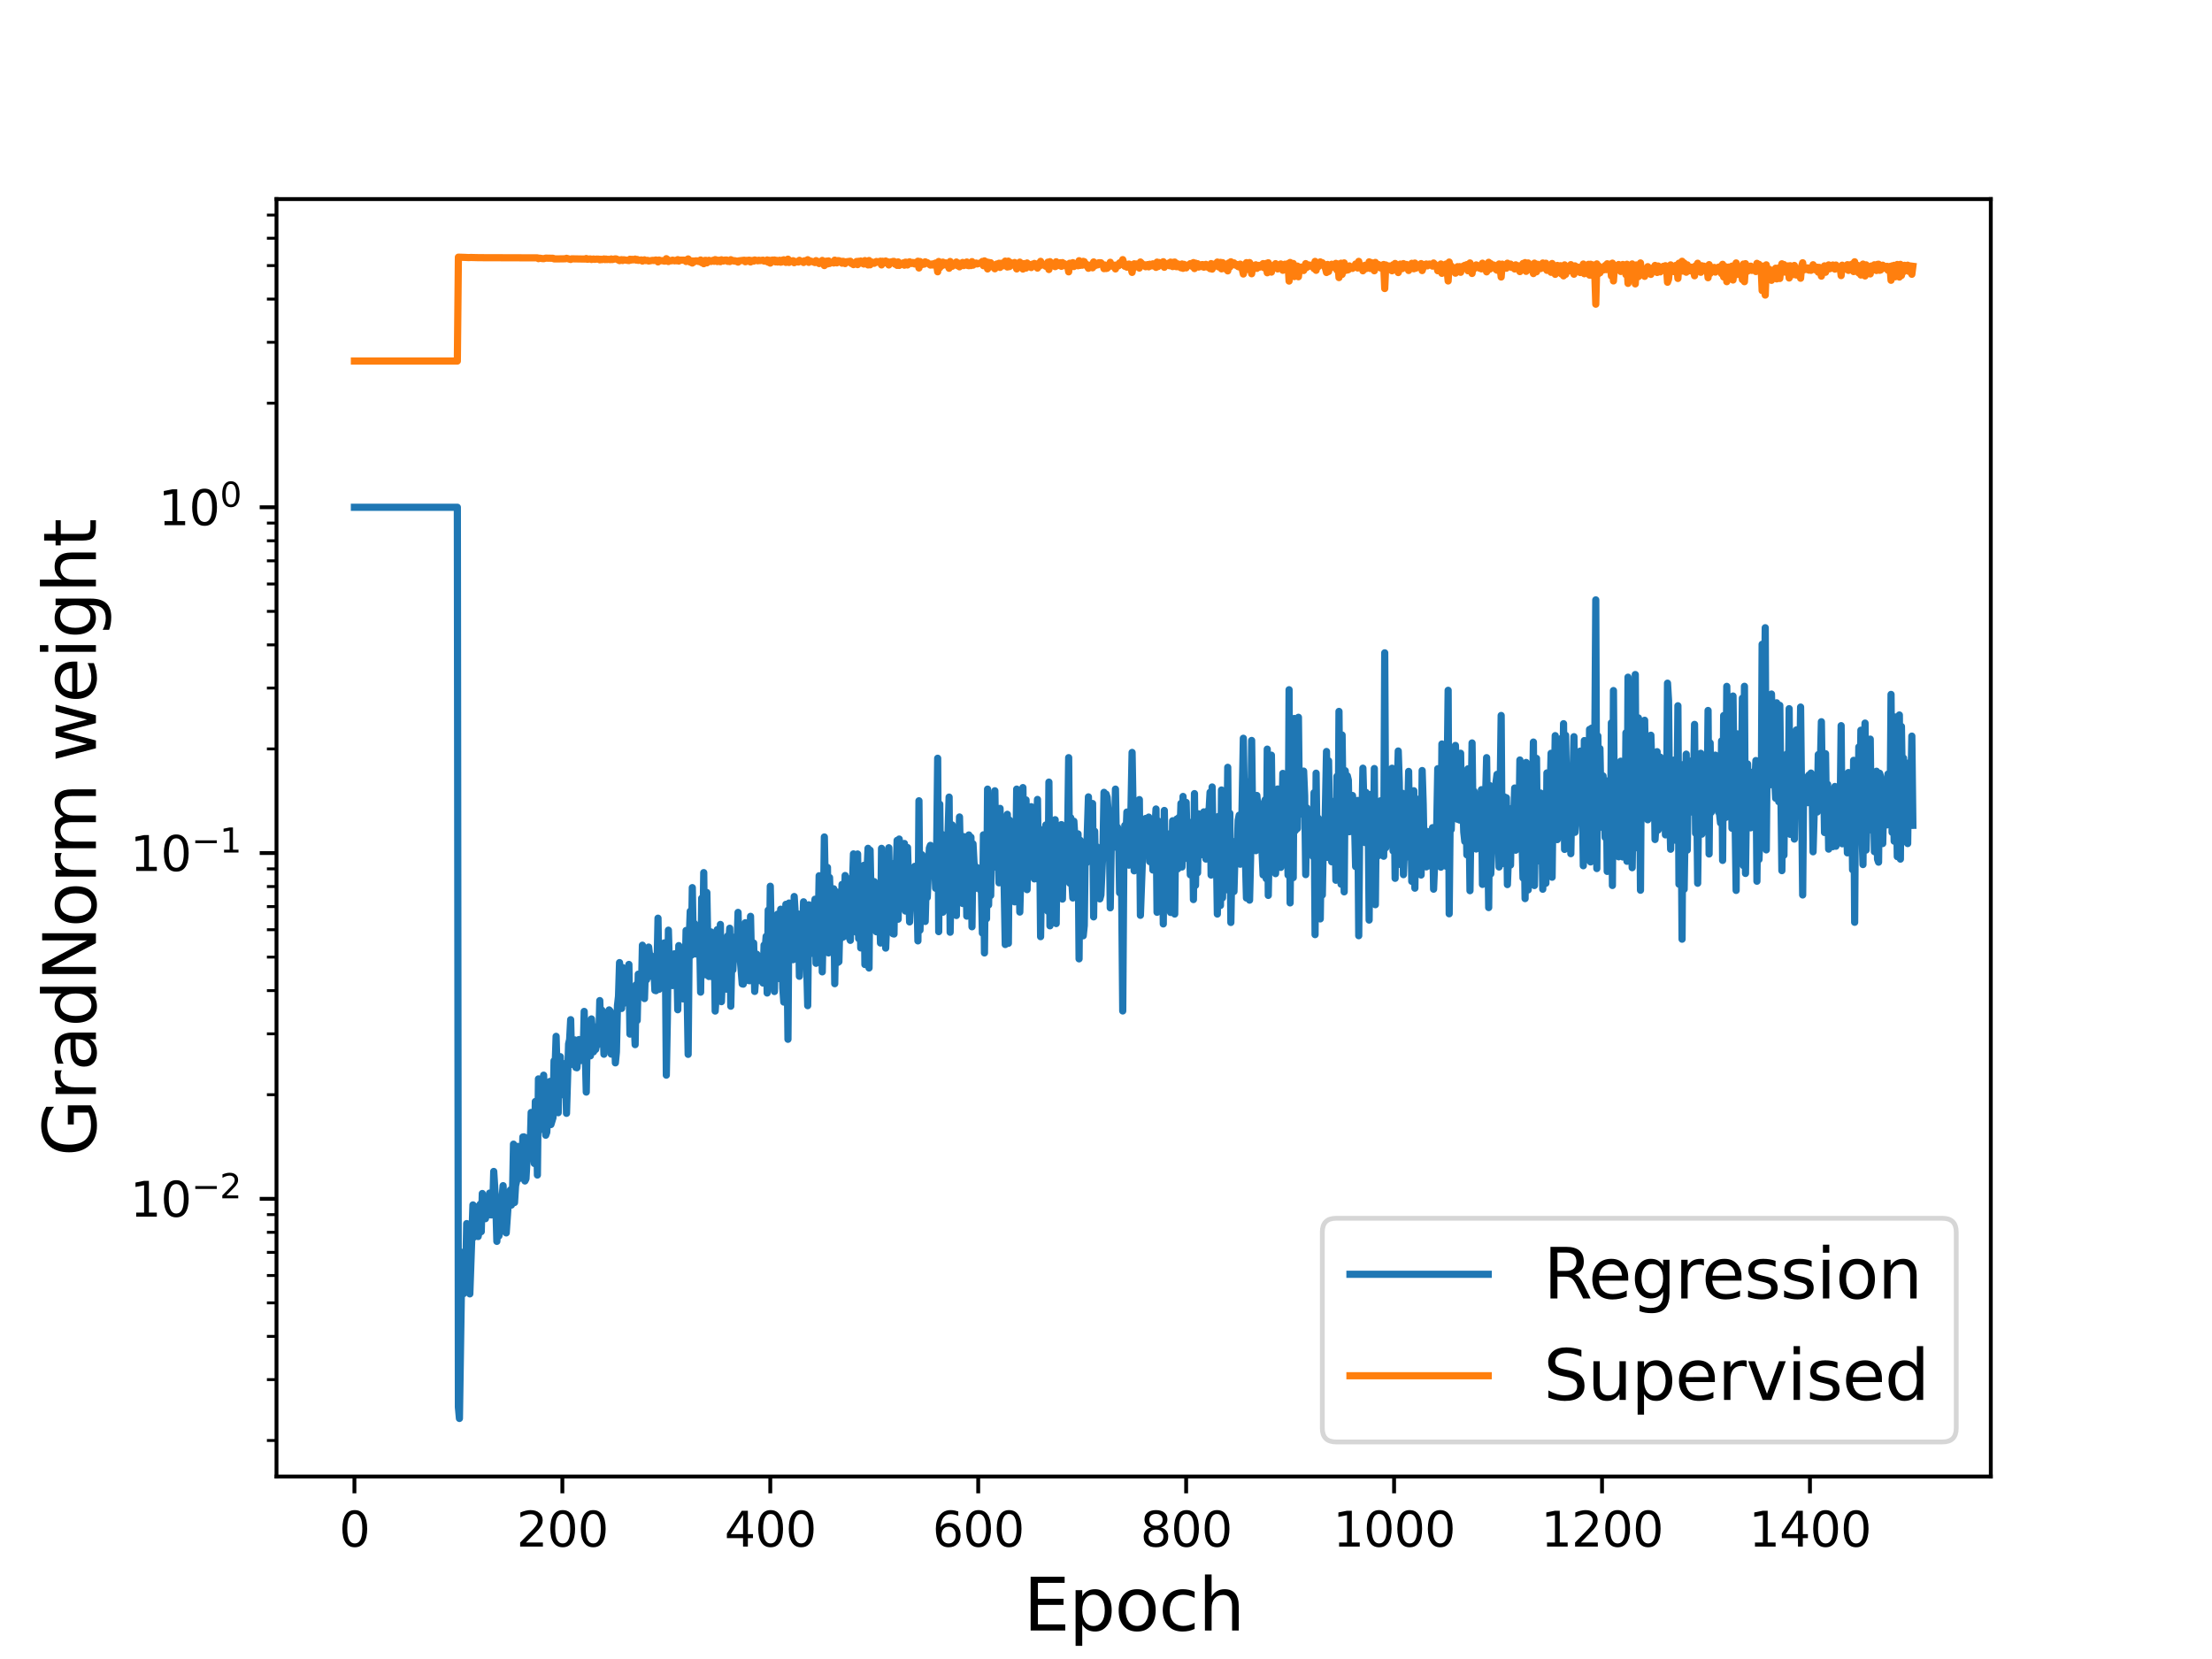 <?xml version="1.0" encoding="utf-8" standalone="no"?>
<!DOCTYPE svg PUBLIC "-//W3C//DTD SVG 1.1//EN"
  "http://www.w3.org/Graphics/SVG/1.1/DTD/svg11.dtd">
<svg height="345.6pt" version="1.1" viewBox="0 0 460.8 345.6" width="460.8pt" xmlns="http://www.w3.org/2000/svg" xmlns:xlink="http://www.w3.org/1999/xlink">
 <defs>
  <style type="text/css">*{stroke-linecap:butt;stroke-linejoin:round;}</style>
 </defs>
 <g id="figure_1">
  <g id="patch_1">
   <path d="M 0 345.6 
L 460.8 345.6 
L 460.8 0 
L 0 0 
z
" style="fill:#ffffff;"/>
  </g>
  <g id="axes_1">
   <g id="patch_2">
    <path d="M 57.6 307.584 
L 414.72 307.584 
L 414.72 41.472 
L 57.6 41.472 
z
" style="fill:#ffffff;"/>
   </g>
   <g id="matplotlib.axis_1">
    <g id="xtick_1">
     <g id="line2d_1">
      <defs>
       <path d="M 0 0 
L 0 3.5 
" id="m473e3a0dd5" style="stroke:#000000;stroke-width:0.8;"/>
      </defs>
      <g>
       <use style="stroke:#000000;stroke-width:0.8;" x="73.833" xlink:href="#m473e3a0dd5" y="307.584"/>
      </g>
     </g>
     <g id="text_1">
      <!-- 0 -->
      <g transform="translate(70.651 322.182)scale(0.1 -0.1)">
       <defs>
        <path d="M 2034 4250 
Q 1547 4250 1301 3770 
Q 1056 3291 1056 2328 
Q 1056 1369 1301 889 
Q 1547 409 2034 409 
Q 2525 409 2770 889 
Q 3016 1369 3016 2328 
Q 3016 3291 2770 3770 
Q 2525 4250 2034 4250 
z
M 2034 4750 
Q 2819 4750 3233 4129 
Q 3647 3509 3647 2328 
Q 3647 1150 3233 529 
Q 2819 -91 2034 -91 
Q 1250 -91 836 529 
Q 422 1150 422 2328 
Q 422 3509 836 4129 
Q 1250 4750 2034 4750 
z
" id="DejaVuSans-30" transform="scale(0.016)"/>
       </defs>
       <use xlink:href="#DejaVuSans-30"/>
      </g>
     </g>
    </g>
    <g id="xtick_2">
     <g id="line2d_2">
      <g>
       <use style="stroke:#000000;stroke-width:0.8;" x="117.149" xlink:href="#m473e3a0dd5" y="307.584"/>
      </g>
     </g>
     <g id="text_2">
      <!-- 200 -->
      <g transform="translate(107.605 322.182)scale(0.1 -0.1)">
       <defs>
        <path d="M 1228 531 
L 3431 531 
L 3431 0 
L 469 0 
L 469 531 
Q 828 903 1448 1529 
Q 2069 2156 2228 2338 
Q 2531 2678 2651 2914 
Q 2772 3150 2772 3378 
Q 2772 3750 2511 3984 
Q 2250 4219 1831 4219 
Q 1534 4219 1204 4116 
Q 875 4013 500 3803 
L 500 4441 
Q 881 4594 1212 4672 
Q 1544 4750 1819 4750 
Q 2544 4750 2975 4387 
Q 3406 4025 3406 3419 
Q 3406 3131 3298 2873 
Q 3191 2616 2906 2266 
Q 2828 2175 2409 1742 
Q 1991 1309 1228 531 
z
" id="DejaVuSans-32" transform="scale(0.016)"/>
       </defs>
       <use xlink:href="#DejaVuSans-32"/>
       <use x="63.623" xlink:href="#DejaVuSans-30"/>
       <use x="127.246" xlink:href="#DejaVuSans-30"/>
      </g>
     </g>
    </g>
    <g id="xtick_3">
     <g id="line2d_3">
      <g>
       <use style="stroke:#000000;stroke-width:0.8;" x="160.465" xlink:href="#m473e3a0dd5" y="307.584"/>
      </g>
     </g>
     <g id="text_3">
      <!-- 400 -->
      <g transform="translate(150.921 322.182)scale(0.1 -0.1)">
       <defs>
        <path d="M 2419 4116 
L 825 1625 
L 2419 1625 
L 2419 4116 
z
M 2253 4666 
L 3047 4666 
L 3047 1625 
L 3713 1625 
L 3713 1100 
L 3047 1100 
L 3047 0 
L 2419 0 
L 2419 1100 
L 313 1100 
L 313 1709 
L 2253 4666 
z
" id="DejaVuSans-34" transform="scale(0.016)"/>
       </defs>
       <use xlink:href="#DejaVuSans-34"/>
       <use x="63.623" xlink:href="#DejaVuSans-30"/>
       <use x="127.246" xlink:href="#DejaVuSans-30"/>
      </g>
     </g>
    </g>
    <g id="xtick_4">
     <g id="line2d_4">
      <g>
       <use style="stroke:#000000;stroke-width:0.8;" x="203.781" xlink:href="#m473e3a0dd5" y="307.584"/>
      </g>
     </g>
     <g id="text_4">
      <!-- 600 -->
      <g transform="translate(194.237 322.182)scale(0.1 -0.1)">
       <defs>
        <path d="M 2113 2584 
Q 1688 2584 1439 2293 
Q 1191 2003 1191 1497 
Q 1191 994 1439 701 
Q 1688 409 2113 409 
Q 2538 409 2786 701 
Q 3034 994 3034 1497 
Q 3034 2003 2786 2293 
Q 2538 2584 2113 2584 
z
M 3366 4563 
L 3366 3988 
Q 3128 4100 2886 4159 
Q 2644 4219 2406 4219 
Q 1781 4219 1451 3797 
Q 1122 3375 1075 2522 
Q 1259 2794 1537 2939 
Q 1816 3084 2150 3084 
Q 2853 3084 3261 2657 
Q 3669 2231 3669 1497 
Q 3669 778 3244 343 
Q 2819 -91 2113 -91 
Q 1303 -91 875 529 
Q 447 1150 447 2328 
Q 447 3434 972 4092 
Q 1497 4750 2381 4750 
Q 2619 4750 2861 4703 
Q 3103 4656 3366 4563 
z
" id="DejaVuSans-36" transform="scale(0.016)"/>
       </defs>
       <use xlink:href="#DejaVuSans-36"/>
       <use x="63.623" xlink:href="#DejaVuSans-30"/>
       <use x="127.246" xlink:href="#DejaVuSans-30"/>
      </g>
     </g>
    </g>
    <g id="xtick_5">
     <g id="line2d_5">
      <g>
       <use style="stroke:#000000;stroke-width:0.8;" x="247.097" xlink:href="#m473e3a0dd5" y="307.584"/>
      </g>
     </g>
     <g id="text_5">
      <!-- 800 -->
      <g transform="translate(237.554 322.182)scale(0.1 -0.1)">
       <defs>
        <path d="M 2034 2216 
Q 1584 2216 1326 1975 
Q 1069 1734 1069 1313 
Q 1069 891 1326 650 
Q 1584 409 2034 409 
Q 2484 409 2743 651 
Q 3003 894 3003 1313 
Q 3003 1734 2745 1975 
Q 2488 2216 2034 2216 
z
M 1403 2484 
Q 997 2584 770 2862 
Q 544 3141 544 3541 
Q 544 4100 942 4425 
Q 1341 4750 2034 4750 
Q 2731 4750 3128 4425 
Q 3525 4100 3525 3541 
Q 3525 3141 3298 2862 
Q 3072 2584 2669 2484 
Q 3125 2378 3379 2068 
Q 3634 1759 3634 1313 
Q 3634 634 3220 271 
Q 2806 -91 2034 -91 
Q 1263 -91 848 271 
Q 434 634 434 1313 
Q 434 1759 690 2068 
Q 947 2378 1403 2484 
z
M 1172 3481 
Q 1172 3119 1398 2916 
Q 1625 2713 2034 2713 
Q 2441 2713 2670 2916 
Q 2900 3119 2900 3481 
Q 2900 3844 2670 4047 
Q 2441 4250 2034 4250 
Q 1625 4250 1398 4047 
Q 1172 3844 1172 3481 
z
" id="DejaVuSans-38" transform="scale(0.016)"/>
       </defs>
       <use xlink:href="#DejaVuSans-38"/>
       <use x="63.623" xlink:href="#DejaVuSans-30"/>
       <use x="127.246" xlink:href="#DejaVuSans-30"/>
      </g>
     </g>
    </g>
    <g id="xtick_6">
     <g id="line2d_6">
      <g>
       <use style="stroke:#000000;stroke-width:0.8;" x="290.413" xlink:href="#m473e3a0dd5" y="307.584"/>
      </g>
     </g>
     <g id="text_6">
      <!-- 1000 -->
      <g transform="translate(277.688 322.182)scale(0.1 -0.1)">
       <defs>
        <path d="M 794 531 
L 1825 531 
L 1825 4091 
L 703 3866 
L 703 4441 
L 1819 4666 
L 2450 4666 
L 2450 531 
L 3481 531 
L 3481 0 
L 794 0 
L 794 531 
z
" id="DejaVuSans-31" transform="scale(0.016)"/>
       </defs>
       <use xlink:href="#DejaVuSans-31"/>
       <use x="63.623" xlink:href="#DejaVuSans-30"/>
       <use x="127.246" xlink:href="#DejaVuSans-30"/>
       <use x="190.869" xlink:href="#DejaVuSans-30"/>
      </g>
     </g>
    </g>
    <g id="xtick_7">
     <g id="line2d_7">
      <g>
       <use style="stroke:#000000;stroke-width:0.8;" x="333.73" xlink:href="#m473e3a0dd5" y="307.584"/>
      </g>
     </g>
     <g id="text_7">
      <!-- 1200 -->
      <g transform="translate(321.005 322.182)scale(0.1 -0.1)">
       <use xlink:href="#DejaVuSans-31"/>
       <use x="63.623" xlink:href="#DejaVuSans-32"/>
       <use x="127.246" xlink:href="#DejaVuSans-30"/>
       <use x="190.869" xlink:href="#DejaVuSans-30"/>
      </g>
     </g>
    </g>
    <g id="xtick_8">
     <g id="line2d_8">
      <g>
       <use style="stroke:#000000;stroke-width:0.8;" x="377.046" xlink:href="#m473e3a0dd5" y="307.584"/>
      </g>
     </g>
     <g id="text_8">
      <!-- 1400 -->
      <g transform="translate(364.321 322.182)scale(0.1 -0.1)">
       <use xlink:href="#DejaVuSans-31"/>
       <use x="63.623" xlink:href="#DejaVuSans-34"/>
       <use x="127.246" xlink:href="#DejaVuSans-30"/>
       <use x="190.869" xlink:href="#DejaVuSans-30"/>
      </g>
     </g>
    </g>
    <g id="text_9">
     <!-- Epoch -->
     <g transform="translate(213.194 339.66)scale(0.15 -0.15)">
      <defs>
       <path d="M 628 4666 
L 3578 4666 
L 3578 4134 
L 1259 4134 
L 1259 2753 
L 3481 2753 
L 3481 2222 
L 1259 2222 
L 1259 531 
L 3634 531 
L 3634 0 
L 628 0 
L 628 4666 
z
" id="DejaVuSans-45" transform="scale(0.016)"/>
       <path d="M 1159 525 
L 1159 -1331 
L 581 -1331 
L 581 3500 
L 1159 3500 
L 1159 2969 
Q 1341 3281 1617 3432 
Q 1894 3584 2278 3584 
Q 2916 3584 3314 3078 
Q 3713 2572 3713 1747 
Q 3713 922 3314 415 
Q 2916 -91 2278 -91 
Q 1894 -91 1617 61 
Q 1341 213 1159 525 
z
M 3116 1747 
Q 3116 2381 2855 2742 
Q 2594 3103 2138 3103 
Q 1681 3103 1420 2742 
Q 1159 2381 1159 1747 
Q 1159 1113 1420 752 
Q 1681 391 2138 391 
Q 2594 391 2855 752 
Q 3116 1113 3116 1747 
z
" id="DejaVuSans-70" transform="scale(0.016)"/>
       <path d="M 1959 3097 
Q 1497 3097 1228 2736 
Q 959 2375 959 1747 
Q 959 1119 1226 758 
Q 1494 397 1959 397 
Q 2419 397 2687 759 
Q 2956 1122 2956 1747 
Q 2956 2369 2687 2733 
Q 2419 3097 1959 3097 
z
M 1959 3584 
Q 2709 3584 3137 3096 
Q 3566 2609 3566 1747 
Q 3566 888 3137 398 
Q 2709 -91 1959 -91 
Q 1206 -91 779 398 
Q 353 888 353 1747 
Q 353 2609 779 3096 
Q 1206 3584 1959 3584 
z
" id="DejaVuSans-6f" transform="scale(0.016)"/>
       <path d="M 3122 3366 
L 3122 2828 
Q 2878 2963 2633 3030 
Q 2388 3097 2138 3097 
Q 1578 3097 1268 2742 
Q 959 2388 959 1747 
Q 959 1106 1268 751 
Q 1578 397 2138 397 
Q 2388 397 2633 464 
Q 2878 531 3122 666 
L 3122 134 
Q 2881 22 2623 -34 
Q 2366 -91 2075 -91 
Q 1284 -91 818 406 
Q 353 903 353 1747 
Q 353 2603 823 3093 
Q 1294 3584 2113 3584 
Q 2378 3584 2631 3529 
Q 2884 3475 3122 3366 
z
" id="DejaVuSans-63" transform="scale(0.016)"/>
       <path d="M 3513 2113 
L 3513 0 
L 2938 0 
L 2938 2094 
Q 2938 2591 2744 2837 
Q 2550 3084 2163 3084 
Q 1697 3084 1428 2787 
Q 1159 2491 1159 1978 
L 1159 0 
L 581 0 
L 581 4863 
L 1159 4863 
L 1159 2956 
Q 1366 3272 1645 3428 
Q 1925 3584 2291 3584 
Q 2894 3584 3203 3211 
Q 3513 2838 3513 2113 
z
" id="DejaVuSans-68" transform="scale(0.016)"/>
      </defs>
      <use xlink:href="#DejaVuSans-45"/>
      <use x="63.184" xlink:href="#DejaVuSans-70"/>
      <use x="126.66" xlink:href="#DejaVuSans-6f"/>
      <use x="187.842" xlink:href="#DejaVuSans-63"/>
      <use x="242.822" xlink:href="#DejaVuSans-68"/>
     </g>
    </g>
   </g>
   <g id="matplotlib.axis_2">
    <g id="ytick_1">
     <g id="line2d_9">
      <defs>
       <path d="M 0 0 
L -3.5 0 
" id="mb5156d55bc" style="stroke:#000000;stroke-width:0.8;"/>
      </defs>
      <g>
       <use style="stroke:#000000;stroke-width:0.8;" x="57.6" xlink:href="#mb5156d55bc" y="249.731"/>
      </g>
     </g>
     <g id="text_10">
      <!-- $\mathdefault{10^{-2}}$ -->
      <g transform="translate(27.1 253.53)scale(0.1 -0.1)">
       <defs>
        <path d="M 678 2272 
L 4684 2272 
L 4684 1741 
L 678 1741 
L 678 2272 
z
" id="DejaVuSans-2212" transform="scale(0.016)"/>
       </defs>
       <use transform="translate(0 0.766)" xlink:href="#DejaVuSans-31"/>
       <use transform="translate(63.623 0.766)" xlink:href="#DejaVuSans-30"/>
       <use transform="translate(128.203 39.047)scale(0.7)" xlink:href="#DejaVuSans-2212"/>
       <use transform="translate(186.855 39.047)scale(0.7)" xlink:href="#DejaVuSans-32"/>
      </g>
     </g>
    </g>
    <g id="ytick_2">
     <g id="line2d_10">
      <g>
       <use style="stroke:#000000;stroke-width:0.8;" x="57.6" xlink:href="#mb5156d55bc" y="177.702"/>
      </g>
     </g>
     <g id="text_11">
      <!-- $\mathdefault{10^{-1}}$ -->
      <g transform="translate(27.1 181.501)scale(0.1 -0.1)">
       <use transform="translate(0 0.684)" xlink:href="#DejaVuSans-31"/>
       <use transform="translate(63.623 0.684)" xlink:href="#DejaVuSans-30"/>
       <use transform="translate(128.203 38.966)scale(0.7)" xlink:href="#DejaVuSans-2212"/>
       <use transform="translate(186.855 38.966)scale(0.7)" xlink:href="#DejaVuSans-31"/>
      </g>
     </g>
    </g>
    <g id="ytick_3">
     <g id="line2d_11">
      <g>
       <use style="stroke:#000000;stroke-width:0.8;" x="57.6" xlink:href="#mb5156d55bc" y="105.673"/>
      </g>
     </g>
     <g id="text_12">
      <!-- $\mathdefault{10^{0}}$ -->
      <g transform="translate(33 109.473)scale(0.1 -0.1)">
       <use transform="translate(0 0.766)" xlink:href="#DejaVuSans-31"/>
       <use transform="translate(63.623 0.766)" xlink:href="#DejaVuSans-30"/>
       <use transform="translate(128.203 39.047)scale(0.7)" xlink:href="#DejaVuSans-30"/>
      </g>
     </g>
    </g>
    <g id="ytick_4">
     <g id="line2d_12">
      <defs>
       <path d="M 0 0 
L -2 0 
" id="ma5fd4c94d2" style="stroke:#000000;stroke-width:0.6;"/>
      </defs>
      <g>
       <use style="stroke:#000000;stroke-width:0.6;" x="57.6" xlink:href="#ma5fd4c94d2" y="300.077"/>
      </g>
     </g>
    </g>
    <g id="ytick_5">
     <g id="line2d_13">
      <g>
       <use style="stroke:#000000;stroke-width:0.6;" x="57.6" xlink:href="#ma5fd4c94d2" y="287.393"/>
      </g>
     </g>
    </g>
    <g id="ytick_6">
     <g id="line2d_14">
      <g>
       <use style="stroke:#000000;stroke-width:0.6;" x="57.6" xlink:href="#ma5fd4c94d2" y="278.394"/>
      </g>
     </g>
    </g>
    <g id="ytick_7">
     <g id="line2d_15">
      <g>
       <use style="stroke:#000000;stroke-width:0.6;" x="57.6" xlink:href="#ma5fd4c94d2" y="271.414"/>
      </g>
     </g>
    </g>
    <g id="ytick_8">
     <g id="line2d_16">
      <g>
       <use style="stroke:#000000;stroke-width:0.6;" x="57.6" xlink:href="#ma5fd4c94d2" y="265.71"/>
      </g>
     </g>
    </g>
    <g id="ytick_9">
     <g id="line2d_17">
      <g>
       <use style="stroke:#000000;stroke-width:0.6;" x="57.6" xlink:href="#ma5fd4c94d2" y="260.888"/>
      </g>
     </g>
    </g>
    <g id="ytick_10">
     <g id="line2d_18">
      <g>
       <use style="stroke:#000000;stroke-width:0.6;" x="57.6" xlink:href="#ma5fd4c94d2" y="256.711"/>
      </g>
     </g>
    </g>
    <g id="ytick_11">
     <g id="line2d_19">
      <g>
       <use style="stroke:#000000;stroke-width:0.6;" x="57.6" xlink:href="#ma5fd4c94d2" y="253.027"/>
      </g>
     </g>
    </g>
    <g id="ytick_12">
     <g id="line2d_20">
      <g>
       <use style="stroke:#000000;stroke-width:0.6;" x="57.6" xlink:href="#ma5fd4c94d2" y="228.048"/>
      </g>
     </g>
    </g>
    <g id="ytick_13">
     <g id="line2d_21">
      <g>
       <use style="stroke:#000000;stroke-width:0.6;" x="57.6" xlink:href="#ma5fd4c94d2" y="215.364"/>
      </g>
     </g>
    </g>
    <g id="ytick_14">
     <g id="line2d_22">
      <g>
       <use style="stroke:#000000;stroke-width:0.6;" x="57.6" xlink:href="#ma5fd4c94d2" y="206.365"/>
      </g>
     </g>
    </g>
    <g id="ytick_15">
     <g id="line2d_23">
      <g>
       <use style="stroke:#000000;stroke-width:0.6;" x="57.6" xlink:href="#ma5fd4c94d2" y="199.385"/>
      </g>
     </g>
    </g>
    <g id="ytick_16">
     <g id="line2d_24">
      <g>
       <use style="stroke:#000000;stroke-width:0.6;" x="57.6" xlink:href="#ma5fd4c94d2" y="193.682"/>
      </g>
     </g>
    </g>
    <g id="ytick_17">
     <g id="line2d_25">
      <g>
       <use style="stroke:#000000;stroke-width:0.6;" x="57.6" xlink:href="#ma5fd4c94d2" y="188.859"/>
      </g>
     </g>
    </g>
    <g id="ytick_18">
     <g id="line2d_26">
      <g>
       <use style="stroke:#000000;stroke-width:0.6;" x="57.6" xlink:href="#ma5fd4c94d2" y="184.682"/>
      </g>
     </g>
    </g>
    <g id="ytick_19">
     <g id="line2d_27">
      <g>
       <use style="stroke:#000000;stroke-width:0.6;" x="57.6" xlink:href="#ma5fd4c94d2" y="180.998"/>
      </g>
     </g>
    </g>
    <g id="ytick_20">
     <g id="line2d_28">
      <g>
       <use style="stroke:#000000;stroke-width:0.6;" x="57.6" xlink:href="#ma5fd4c94d2" y="156.019"/>
      </g>
     </g>
    </g>
    <g id="ytick_21">
     <g id="line2d_29">
      <g>
       <use style="stroke:#000000;stroke-width:0.6;" x="57.6" xlink:href="#ma5fd4c94d2" y="143.336"/>
      </g>
     </g>
    </g>
    <g id="ytick_22">
     <g id="line2d_30">
      <g>
       <use style="stroke:#000000;stroke-width:0.6;" x="57.6" xlink:href="#ma5fd4c94d2" y="134.337"/>
      </g>
     </g>
    </g>
    <g id="ytick_23">
     <g id="line2d_31">
      <g>
       <use style="stroke:#000000;stroke-width:0.6;" x="57.6" xlink:href="#ma5fd4c94d2" y="127.356"/>
      </g>
     </g>
    </g>
    <g id="ytick_24">
     <g id="line2d_32">
      <g>
       <use style="stroke:#000000;stroke-width:0.6;" x="57.6" xlink:href="#ma5fd4c94d2" y="121.653"/>
      </g>
     </g>
    </g>
    <g id="ytick_25">
     <g id="line2d_33">
      <g>
       <use style="stroke:#000000;stroke-width:0.6;" x="57.6" xlink:href="#ma5fd4c94d2" y="116.831"/>
      </g>
     </g>
    </g>
    <g id="ytick_26">
     <g id="line2d_34">
      <g>
       <use style="stroke:#000000;stroke-width:0.6;" x="57.6" xlink:href="#ma5fd4c94d2" y="112.654"/>
      </g>
     </g>
    </g>
    <g id="ytick_27">
     <g id="line2d_35">
      <g>
       <use style="stroke:#000000;stroke-width:0.6;" x="57.6" xlink:href="#ma5fd4c94d2" y="108.969"/>
      </g>
     </g>
    </g>
    <g id="ytick_28">
     <g id="line2d_36">
      <g>
       <use style="stroke:#000000;stroke-width:0.6;" x="57.6" xlink:href="#ma5fd4c94d2" y="83.991"/>
      </g>
     </g>
    </g>
    <g id="ytick_29">
     <g id="line2d_37">
      <g>
       <use style="stroke:#000000;stroke-width:0.6;" x="57.6" xlink:href="#ma5fd4c94d2" y="71.307"/>
      </g>
     </g>
    </g>
    <g id="ytick_30">
     <g id="line2d_38">
      <g>
       <use style="stroke:#000000;stroke-width:0.6;" x="57.6" xlink:href="#ma5fd4c94d2" y="62.308"/>
      </g>
     </g>
    </g>
    <g id="ytick_31">
     <g id="line2d_39">
      <g>
       <use style="stroke:#000000;stroke-width:0.6;" x="57.6" xlink:href="#ma5fd4c94d2" y="55.328"/>
      </g>
     </g>
    </g>
    <g id="ytick_32">
     <g id="line2d_40">
      <g>
       <use style="stroke:#000000;stroke-width:0.6;" x="57.6" xlink:href="#ma5fd4c94d2" y="49.624"/>
      </g>
     </g>
    </g>
    <g id="ytick_33">
     <g id="line2d_41">
      <g>
       <use style="stroke:#000000;stroke-width:0.6;" x="57.6" xlink:href="#ma5fd4c94d2" y="44.802"/>
      </g>
     </g>
    </g>
    <g id="text_13">
     <!-- GradNorm weight -->
     <g transform="translate(19.98 240.908)rotate(-90)scale(0.15 -0.15)">
      <defs>
       <path d="M 3809 666 
L 3809 1919 
L 2778 1919 
L 2778 2438 
L 4434 2438 
L 4434 434 
Q 4069 175 3628 42 
Q 3188 -91 2688 -91 
Q 1594 -91 976 548 
Q 359 1188 359 2328 
Q 359 3472 976 4111 
Q 1594 4750 2688 4750 
Q 3144 4750 3555 4637 
Q 3966 4525 4313 4306 
L 4313 3634 
Q 3963 3931 3569 4081 
Q 3175 4231 2741 4231 
Q 1884 4231 1454 3753 
Q 1025 3275 1025 2328 
Q 1025 1384 1454 906 
Q 1884 428 2741 428 
Q 3075 428 3337 486 
Q 3600 544 3809 666 
z
" id="DejaVuSans-47" transform="scale(0.016)"/>
       <path d="M 2631 2963 
Q 2534 3019 2420 3045 
Q 2306 3072 2169 3072 
Q 1681 3072 1420 2755 
Q 1159 2438 1159 1844 
L 1159 0 
L 581 0 
L 581 3500 
L 1159 3500 
L 1159 2956 
Q 1341 3275 1631 3429 
Q 1922 3584 2338 3584 
Q 2397 3584 2469 3576 
Q 2541 3569 2628 3553 
L 2631 2963 
z
" id="DejaVuSans-72" transform="scale(0.016)"/>
       <path d="M 2194 1759 
Q 1497 1759 1228 1600 
Q 959 1441 959 1056 
Q 959 750 1161 570 
Q 1363 391 1709 391 
Q 2188 391 2477 730 
Q 2766 1069 2766 1631 
L 2766 1759 
L 2194 1759 
z
M 3341 1997 
L 3341 0 
L 2766 0 
L 2766 531 
Q 2569 213 2275 61 
Q 1981 -91 1556 -91 
Q 1019 -91 701 211 
Q 384 513 384 1019 
Q 384 1609 779 1909 
Q 1175 2209 1959 2209 
L 2766 2209 
L 2766 2266 
Q 2766 2663 2505 2880 
Q 2244 3097 1772 3097 
Q 1472 3097 1187 3025 
Q 903 2953 641 2809 
L 641 3341 
Q 956 3463 1253 3523 
Q 1550 3584 1831 3584 
Q 2591 3584 2966 3190 
Q 3341 2797 3341 1997 
z
" id="DejaVuSans-61" transform="scale(0.016)"/>
       <path d="M 2906 2969 
L 2906 4863 
L 3481 4863 
L 3481 0 
L 2906 0 
L 2906 525 
Q 2725 213 2448 61 
Q 2172 -91 1784 -91 
Q 1150 -91 751 415 
Q 353 922 353 1747 
Q 353 2572 751 3078 
Q 1150 3584 1784 3584 
Q 2172 3584 2448 3432 
Q 2725 3281 2906 2969 
z
M 947 1747 
Q 947 1113 1208 752 
Q 1469 391 1925 391 
Q 2381 391 2643 752 
Q 2906 1113 2906 1747 
Q 2906 2381 2643 2742 
Q 2381 3103 1925 3103 
Q 1469 3103 1208 2742 
Q 947 2381 947 1747 
z
" id="DejaVuSans-64" transform="scale(0.016)"/>
       <path d="M 628 4666 
L 1478 4666 
L 3547 763 
L 3547 4666 
L 4159 4666 
L 4159 0 
L 3309 0 
L 1241 3903 
L 1241 0 
L 628 0 
L 628 4666 
z
" id="DejaVuSans-4e" transform="scale(0.016)"/>
       <path d="M 3328 2828 
Q 3544 3216 3844 3400 
Q 4144 3584 4550 3584 
Q 5097 3584 5394 3201 
Q 5691 2819 5691 2113 
L 5691 0 
L 5113 0 
L 5113 2094 
Q 5113 2597 4934 2840 
Q 4756 3084 4391 3084 
Q 3944 3084 3684 2787 
Q 3425 2491 3425 1978 
L 3425 0 
L 2847 0 
L 2847 2094 
Q 2847 2600 2669 2842 
Q 2491 3084 2119 3084 
Q 1678 3084 1418 2786 
Q 1159 2488 1159 1978 
L 1159 0 
L 581 0 
L 581 3500 
L 1159 3500 
L 1159 2956 
Q 1356 3278 1631 3431 
Q 1906 3584 2284 3584 
Q 2666 3584 2933 3390 
Q 3200 3197 3328 2828 
z
" id="DejaVuSans-6d" transform="scale(0.016)"/>
       <path id="DejaVuSans-20" transform="scale(0.016)"/>
       <path d="M 269 3500 
L 844 3500 
L 1563 769 
L 2278 3500 
L 2956 3500 
L 3675 769 
L 4391 3500 
L 4966 3500 
L 4050 0 
L 3372 0 
L 2619 2869 
L 1863 0 
L 1184 0 
L 269 3500 
z
" id="DejaVuSans-77" transform="scale(0.016)"/>
       <path d="M 3597 1894 
L 3597 1613 
L 953 1613 
Q 991 1019 1311 708 
Q 1631 397 2203 397 
Q 2534 397 2845 478 
Q 3156 559 3463 722 
L 3463 178 
Q 3153 47 2828 -22 
Q 2503 -91 2169 -91 
Q 1331 -91 842 396 
Q 353 884 353 1716 
Q 353 2575 817 3079 
Q 1281 3584 2069 3584 
Q 2775 3584 3186 3129 
Q 3597 2675 3597 1894 
z
M 3022 2063 
Q 3016 2534 2758 2815 
Q 2500 3097 2075 3097 
Q 1594 3097 1305 2825 
Q 1016 2553 972 2059 
L 3022 2063 
z
" id="DejaVuSans-65" transform="scale(0.016)"/>
       <path d="M 603 3500 
L 1178 3500 
L 1178 0 
L 603 0 
L 603 3500 
z
M 603 4863 
L 1178 4863 
L 1178 4134 
L 603 4134 
L 603 4863 
z
" id="DejaVuSans-69" transform="scale(0.016)"/>
       <path d="M 2906 1791 
Q 2906 2416 2648 2759 
Q 2391 3103 1925 3103 
Q 1463 3103 1205 2759 
Q 947 2416 947 1791 
Q 947 1169 1205 825 
Q 1463 481 1925 481 
Q 2391 481 2648 825 
Q 2906 1169 2906 1791 
z
M 3481 434 
Q 3481 -459 3084 -895 
Q 2688 -1331 1869 -1331 
Q 1566 -1331 1297 -1286 
Q 1028 -1241 775 -1147 
L 775 -588 
Q 1028 -725 1275 -790 
Q 1522 -856 1778 -856 
Q 2344 -856 2625 -561 
Q 2906 -266 2906 331 
L 2906 616 
Q 2728 306 2450 153 
Q 2172 0 1784 0 
Q 1141 0 747 490 
Q 353 981 353 1791 
Q 353 2603 747 3093 
Q 1141 3584 1784 3584 
Q 2172 3584 2450 3431 
Q 2728 3278 2906 2969 
L 2906 3500 
L 3481 3500 
L 3481 434 
z
" id="DejaVuSans-67" transform="scale(0.016)"/>
       <path d="M 1172 4494 
L 1172 3500 
L 2356 3500 
L 2356 3053 
L 1172 3053 
L 1172 1153 
Q 1172 725 1289 603 
Q 1406 481 1766 481 
L 2356 481 
L 2356 0 
L 1766 0 
Q 1100 0 847 248 
Q 594 497 594 1153 
L 594 3053 
L 172 3053 
L 172 3500 
L 594 3500 
L 594 4494 
L 1172 4494 
z
" id="DejaVuSans-74" transform="scale(0.016)"/>
      </defs>
      <use xlink:href="#DejaVuSans-47"/>
      <use x="77.49" xlink:href="#DejaVuSans-72"/>
      <use x="118.604" xlink:href="#DejaVuSans-61"/>
      <use x="179.883" xlink:href="#DejaVuSans-64"/>
      <use x="243.359" xlink:href="#DejaVuSans-4e"/>
      <use x="318.164" xlink:href="#DejaVuSans-6f"/>
      <use x="379.346" xlink:href="#DejaVuSans-72"/>
      <use x="418.709" xlink:href="#DejaVuSans-6d"/>
      <use x="516.121" xlink:href="#DejaVuSans-20"/>
      <use x="547.908" xlink:href="#DejaVuSans-77"/>
      <use x="629.695" xlink:href="#DejaVuSans-65"/>
      <use x="691.219" xlink:href="#DejaVuSans-69"/>
      <use x="719.002" xlink:href="#DejaVuSans-67"/>
      <use x="782.479" xlink:href="#DejaVuSans-68"/>
      <use x="845.857" xlink:href="#DejaVuSans-74"/>
     </g>
    </g>
   </g>
   <g id="line2d_42">
    <path clip-path="url(#p5660f89de0)" d="M 73.833 105.673 
L 95.274 105.673 
L 95.491 293.142 
L 95.707 295.488 
L 96.141 267.331 
L 96.357 260.877 
L 96.574 269.496 
L 96.79 264.806 
L 97.007 265.836 
L 97.223 254.896 
L 97.44 260.79 
L 97.657 256.544 
L 97.873 269.54 
L 98.523 251.004 
L 98.74 257.719 
L 99.173 251.392 
L 99.606 257.591 
L 99.822 256.492 
L 100.039 250.844 
L 100.256 256.574 
L 100.472 248.629 
L 100.689 251.39 
L 100.905 250.669 
L 101.122 253.878 
L 101.338 249.84 
L 101.555 253.19 
L 101.772 252.464 
L 101.988 248.54 
L 102.205 253.076 
L 102.421 253.088 
L 102.638 251.597 
L 102.855 244.032 
L 103.288 251.038 
L 103.504 258.599 
L 103.721 254.581 
L 103.937 257.465 
L 104.371 255.121 
L 104.587 249.578 
L 104.804 246.995 
L 105.02 252.042 
L 105.237 251.484 
L 105.454 256.835 
L 105.887 250.627 
L 106.32 247.888 
L 106.536 251.038 
L 106.753 249.392 
L 106.97 238.345 
L 107.186 250.51 
L 107.403 247.021 
L 107.619 246.064 
L 107.836 238.808 
L 108.269 245.471 
L 108.486 243.957 
L 108.702 244.556 
L 108.919 236.854 
L 109.135 236.826 
L 109.352 246.016 
L 109.569 245.579 
L 109.785 241.741 
L 110.002 240.751 
L 110.218 236.85 
L 110.435 239.406 
L 110.651 231.748 
L 110.868 238.501 
L 111.085 239.402 
L 111.301 242.371 
L 111.518 229.459 
L 111.734 231.319 
L 111.951 244.781 
L 112.168 224.752 
L 112.384 235.409 
L 112.601 228.328 
L 112.817 232.532 
L 113.034 225.546 
L 113.25 223.978 
L 113.467 234.008 
L 113.684 236.487 
L 113.9 235.888 
L 114.55 225.284 
L 114.766 234.265 
L 115.2 232.824 
L 115.416 220.981 
L 115.633 222.468 
L 115.849 215.888 
L 116.283 231.8 
L 116.499 220.87 
L 116.716 220.119 
L 116.932 228.08 
L 117.149 223.02 
L 117.365 221.558 
L 117.582 222.683 
L 117.799 222.495 
L 118.015 231.931 
L 118.448 217.471 
L 118.665 216.544 
L 118.882 212.415 
L 119.098 221.725 
L 119.315 221.334 
L 119.531 216.796 
L 119.748 216.638 
L 119.964 222.375 
L 120.181 222.437 
L 120.614 216.556 
L 121.047 220.925 
L 121.264 216.958 
L 121.48 220.012 
L 121.697 210.696 
L 122.13 227.5 
L 122.347 214.754 
L 122.563 213.939 
L 122.78 218.857 
L 122.997 219.947 
L 123.213 212.261 
L 123.646 219.116 
L 123.863 213.919 
L 124.079 218.627 
L 124.296 217.599 
L 124.513 217.618 
L 124.729 216.931 
L 124.946 208.44 
L 125.162 215.766 
L 125.379 210.426 
L 125.596 212.989 
L 125.812 219.618 
L 126.029 210.933 
L 126.245 217.804 
L 126.462 211.141 
L 126.678 214.855 
L 126.895 210.385 
L 127.112 210.631 
L 127.328 219.59 
L 127.545 211.413 
L 127.761 215.603 
L 127.978 212.968 
L 128.194 221.413 
L 128.411 219.133 
L 128.628 209.476 
L 128.844 207.557 
L 129.061 200.525 
L 129.277 208.484 
L 129.494 210.085 
L 129.711 201.548 
L 129.927 209.035 
L 130.144 207.317 
L 130.577 206.497 
L 131.01 200.909 
L 131.227 215.421 
L 131.443 205.664 
L 131.66 214.218 
L 131.876 207.773 
L 132.31 217.617 
L 132.526 205.135 
L 132.743 212.58 
L 132.959 202.94 
L 133.176 204.751 
L 133.392 203.703 
L 133.609 207.042 
L 133.826 196.905 
L 134.042 204.774 
L 134.259 208.021 
L 134.475 200.943 
L 134.692 204.112 
L 134.908 202.917 
L 135.125 197.293 
L 135.342 199.238 
L 135.558 199.012 
L 135.991 203.543 
L 136.208 201.502 
L 136.425 206.311 
L 136.641 206.379 
L 136.858 202.11 
L 137.074 191.275 
L 137.291 206.099 
L 137.507 199.166 
L 137.724 201.677 
L 137.941 200.983 
L 138.157 197.218 
L 138.374 196.424 
L 138.59 197.191 
L 138.807 223.974 
L 139.024 212.25 
L 139.24 193.77 
L 139.457 201.603 
L 139.673 199.249 
L 139.89 199.074 
L 140.106 205.31 
L 140.323 200.291 
L 140.54 198.678 
L 140.756 203.141 
L 140.973 199.055 
L 141.189 210.355 
L 141.406 196.986 
L 141.623 205.335 
L 141.839 205.867 
L 142.056 201.664 
L 142.272 208.084 
L 142.489 203.395 
L 142.705 204.643 
L 142.922 193.835 
L 143.355 219.645 
L 143.572 195.773 
L 143.788 189.82 
L 144.005 199.015 
L 144.221 184.909 
L 144.438 197.421 
L 144.655 192.372 
L 144.871 198.726 
L 145.088 198.728 
L 145.304 198.528 
L 145.521 193.953 
L 145.738 195.02 
L 145.954 206.684 
L 146.171 187.129 
L 146.387 195.908 
L 146.604 181.779 
L 146.82 202.446 
L 147.037 203.074 
L 147.254 185.927 
L 147.47 197.79 
L 147.687 203.424 
L 147.903 196.962 
L 148.12 194.138 
L 148.337 200.746 
L 148.553 203.596 
L 148.77 195.18 
L 148.986 210.624 
L 149.203 207.292 
L 149.419 193.66 
L 149.636 203.628 
L 149.853 203.773 
L 150.069 192.579 
L 150.286 208.67 
L 150.719 197.416 
L 150.935 205.3 
L 151.369 206.061 
L 151.585 194.968 
L 151.802 196.939 
L 152.018 193.368 
L 152.235 209.611 
L 152.452 199.242 
L 152.668 202.058 
L 152.885 197.489 
L 153.101 199.753 
L 153.318 195.062 
L 153.534 197.063 
L 153.751 190.065 
L 153.968 199.022 
L 154.184 199.497 
L 154.617 204.964 
L 154.834 205.013 
L 155.051 204.113 
L 155.267 192.215 
L 155.484 202.73 
L 155.7 195.645 
L 155.917 204.237 
L 156.133 204.309 
L 156.35 190.889 
L 156.567 200.798 
L 156.783 201.922 
L 157 196.447 
L 157.216 206.533 
L 157.433 203.498 
L 157.649 198.773 
L 157.866 199.211 
L 158.083 204.252 
L 158.299 200.79 
L 158.516 202.602 
L 158.732 200.806 
L 158.949 204.789 
L 159.166 196.877 
L 159.382 198.01 
L 159.599 195.06 
L 159.815 206.864 
L 160.032 189.597 
L 160.248 203.775 
L 160.465 184.619 
L 160.898 205.663 
L 161.115 194.326 
L 161.331 206.551 
L 161.548 191.426 
L 161.765 203.077 
L 161.981 190.438 
L 162.414 203.877 
L 162.631 189.407 
L 162.847 190.85 
L 163.064 205.78 
L 163.281 208.756 
L 163.497 194.898 
L 163.714 188.387 
L 163.93 196.767 
L 164.147 216.503 
L 164.363 188.123 
L 164.58 199.896 
L 164.797 196.448 
L 165.013 199.438 
L 165.23 199.92 
L 165.446 186.76 
L 165.88 193.976 
L 166.096 191.104 
L 166.313 190.413 
L 166.529 203.382 
L 166.746 195.066 
L 166.962 194.74 
L 167.179 195.112 
L 167.396 187.863 
L 167.612 199.44 
L 167.829 196.371 
L 168.045 201.086 
L 168.262 209.497 
L 168.479 188.486 
L 168.695 198.774 
L 168.912 197.452 
L 169.128 198.127 
L 169.561 189.232 
L 169.778 187.324 
L 169.995 200.677 
L 170.211 188.259 
L 170.428 193.77 
L 170.644 182.432 
L 171.077 186.767 
L 171.294 202.46 
L 171.511 191.311 
L 171.727 174.352 
L 172.16 196.627 
L 172.377 180.699 
L 172.594 198.512 
L 172.81 182.795 
L 173.027 189.461 
L 173.243 190.426 
L 173.46 188.756 
L 173.676 185.151 
L 173.893 204.924 
L 174.11 191.381 
L 174.326 185.821 
L 174.543 200.488 
L 174.759 200.339 
L 174.976 191.506 
L 175.193 195.461 
L 175.409 184.241 
L 175.626 195.214 
L 175.842 193.266 
L 176.059 182.383 
L 176.275 191.938 
L 176.492 192.262 
L 176.709 190.47 
L 176.925 195.327 
L 177.142 195.895 
L 177.358 182.877 
L 177.575 184.526 
L 177.791 177.882 
L 178.441 194.237 
L 178.658 177.904 
L 178.874 195.525 
L 179.091 186.647 
L 179.308 197.473 
L 179.524 184.066 
L 179.741 191.537 
L 179.957 180.26 
L 180.174 200.935 
L 180.39 182.836 
L 180.607 181.854 
L 180.824 176.72 
L 181.04 201.652 
L 181.257 177.108 
L 181.473 187.706 
L 181.69 190.098 
L 182.123 183.656 
L 182.556 194.102 
L 182.773 189.357 
L 182.989 192.877 
L 183.206 188.196 
L 183.423 196.448 
L 183.639 176.724 
L 183.856 195.669 
L 184.072 188.611 
L 184.289 186.051 
L 184.505 197.508 
L 184.722 191.798 
L 184.939 191.795 
L 185.155 176.603 
L 185.372 189.067 
L 185.588 191.28 
L 185.805 189.606 
L 186.022 194.516 
L 186.238 194.576 
L 186.455 179.742 
L 186.671 182.033 
L 186.888 175.061 
L 187.104 191.489 
L 187.321 174.788 
L 187.538 176.669 
L 187.754 180.016 
L 187.971 179.167 
L 188.187 185.995 
L 188.404 175.709 
L 188.621 189.793 
L 188.837 188.993 
L 189.054 176.555 
L 189.487 192.054 
L 189.92 182.653 
L 190.137 187.95 
L 190.57 180.468 
L 190.786 188.655 
L 191.003 185.013 
L 191.219 196.005 
L 191.436 166.817 
L 191.653 193.78 
L 191.869 181.076 
L 192.086 178.065 
L 192.302 182.287 
L 192.519 179.863 
L 192.736 191.959 
L 192.952 183.944 
L 193.169 186.956 
L 193.602 176.679 
L 193.818 176.102 
L 194.035 180.16 
L 194.252 176.344 
L 194.468 181.613 
L 194.685 179.013 
L 194.901 185.04 
L 195.118 177.455 
L 195.335 157.958 
L 195.551 194.079 
L 195.768 167.515 
L 195.984 186 
L 196.201 173.769 
L 196.417 190.032 
L 196.634 176.807 
L 196.851 185.575 
L 197.067 185.629 
L 197.284 175.195 
L 197.5 173.476 
L 197.717 166.048 
L 197.933 194.204 
L 198.367 171.851 
L 198.583 181.637 
L 198.8 176.284 
L 199.016 177.549 
L 199.233 190.714 
L 199.45 173.926 
L 199.666 184.795 
L 199.883 170.189 
L 200.099 179.843 
L 200.316 174.758 
L 200.532 188.214 
L 200.749 174.277 
L 200.966 178.458 
L 201.182 175.99 
L 201.399 190.85 
L 201.615 174.615 
L 201.832 173.936 
L 202.049 182.095 
L 202.265 174.401 
L 202.482 193.064 
L 202.698 175.783 
L 202.915 179.875 
L 203.131 180.564 
L 203.348 185.035 
L 203.565 180.733 
L 203.998 184.828 
L 204.214 185.411 
L 204.431 184.727 
L 204.648 194.383 
L 204.864 173.909 
L 205.081 198.515 
L 205.297 177.006 
L 205.514 191.395 
L 205.73 164.389 
L 205.947 188.521 
L 206.164 173.648 
L 206.38 186.554 
L 206.597 170.37 
L 206.813 171.939 
L 207.03 174.944 
L 207.246 164.735 
L 207.463 178.555 
L 207.68 180.757 
L 207.896 177.145 
L 208.113 183.91 
L 208.329 168.401 
L 208.546 183.76 
L 208.979 173.651 
L 209.412 196.762 
L 209.629 177.319 
L 209.845 169.636 
L 210.062 196.518 
L 210.279 170.821 
L 210.495 187.641 
L 210.712 178.582 
L 210.928 175.897 
L 211.145 177.056 
L 211.362 187.874 
L 211.578 181.012 
L 211.795 164.385 
L 212.011 178.588 
L 212.228 171.294 
L 212.444 189.998 
L 212.661 181.862 
L 212.878 181.886 
L 213.094 164.07 
L 213.311 182.323 
L 213.744 166.639 
L 213.96 185.331 
L 214.177 171.187 
L 214.394 171.618 
L 214.61 177.969 
L 214.827 168.047 
L 215.043 179.666 
L 215.26 177.032 
L 215.477 183.093 
L 215.91 174.27 
L 216.126 166.534 
L 216.343 183.212 
L 216.559 172.695 
L 216.776 195.123 
L 216.993 181.225 
L 217.426 175.82 
L 217.642 177.494 
L 217.859 171.855 
L 218.076 177.953 
L 218.292 189.83 
L 218.509 162.927 
L 218.725 192.866 
L 218.942 175.085 
L 219.158 180.825 
L 219.375 173.942 
L 219.592 178.079 
L 219.808 170.759 
L 220.025 192.4 
L 220.241 173.856 
L 220.674 179.69 
L 220.891 186.806 
L 221.108 171.778 
L 221.324 187.296 
L 221.541 173.996 
L 221.757 181.693 
L 222.191 173.964 
L 222.407 173.704 
L 222.624 157.833 
L 222.84 183.985 
L 223.057 170.345 
L 223.273 183.471 
L 223.49 187.064 
L 223.707 171.077 
L 224.356 181.594 
L 224.573 173.71 
L 224.79 199.748 
L 225.006 175.029 
L 225.223 183.34 
L 225.439 175.639 
L 225.656 194.94 
L 225.872 192.814 
L 226.089 175.95 
L 226.306 179.771 
L 226.739 166.001 
L 226.955 174.422 
L 227.172 172.745 
L 227.388 178.054 
L 227.605 167.388 
L 227.822 191.006 
L 228.038 173.159 
L 228.255 184.01 
L 228.471 176.387 
L 228.688 177.115 
L 228.905 186.589 
L 229.121 187.258 
L 229.338 186.451 
L 229.771 176.856 
L 229.987 165.056 
L 230.204 176.281 
L 230.421 165.426 
L 230.637 166.101 
L 231.07 172.16 
L 231.287 189.121 
L 231.504 175.114 
L 231.72 172.262 
L 231.937 172.52 
L 232.153 175.633 
L 232.37 164.389 
L 232.586 176.528 
L 232.803 172.336 
L 233.02 173.59 
L 233.236 185.99 
L 233.453 178.084 
L 233.669 186.751 
L 233.886 210.603 
L 234.102 180.984 
L 234.319 171.933 
L 234.536 175.108 
L 234.752 169.161 
L 235.185 180.231 
L 235.402 178.64 
L 235.835 156.745 
L 236.268 181.414 
L 236.485 170.837 
L 236.701 180.79 
L 236.918 169.73 
L 237.135 177.988 
L 237.351 166.57 
L 237.568 190.676 
L 238.001 178.835 
L 238.218 175.503 
L 238.434 177.325 
L 238.651 170.497 
L 238.867 176.392 
L 239.084 178.116 
L 239.3 170.214 
L 239.517 179.499 
L 239.734 173.625 
L 239.95 173.308 
L 240.167 181.245 
L 240.816 168.53 
L 241.033 190.045 
L 241.25 171.015 
L 241.466 187.764 
L 241.683 183.057 
L 241.899 185.528 
L 242.116 174.442 
L 242.333 192.475 
L 242.549 168.83 
L 242.766 180.501 
L 242.982 179.23 
L 243.199 179.763 
L 243.415 184.203 
L 243.632 173.707 
L 243.849 190.081 
L 244.065 186.633 
L 244.282 170.976 
L 244.498 189.247 
L 244.715 190.411 
L 244.932 171.116 
L 245.148 170.616 
L 245.365 180.993 
L 245.581 170.304 
L 245.798 174.118 
L 246.014 167.365 
L 246.231 180.609 
L 246.448 165.914 
L 246.664 178.922 
L 247.097 167.152 
L 247.314 175.699 
L 247.53 176.564 
L 247.747 174.616 
L 247.964 182.244 
L 248.18 178.482 
L 248.397 171.205 
L 248.613 187.396 
L 248.83 165.322 
L 249.047 184.44 
L 249.263 169.917 
L 249.48 181.825 
L 249.696 169.536 
L 249.913 172.364 
L 250.129 171.033 
L 250.346 177.925 
L 250.563 178.078 
L 250.779 169.127 
L 250.996 169.974 
L 251.212 178.962 
L 251.429 171.865 
L 251.646 168.842 
L 251.862 168.986 
L 252.079 165.041 
L 252.295 182.292 
L 252.512 163.939 
L 252.728 177.019 
L 252.945 173.522 
L 253.162 181.585 
L 253.378 176.204 
L 253.595 190.414 
L 253.811 170.079 
L 254.244 188.629 
L 254.461 164.568 
L 254.678 187.038 
L 255.111 165.099 
L 255.327 165.1 
L 255.544 180.419 
L 255.761 159.844 
L 255.977 185.5 
L 256.194 169.407 
L 256.41 192.169 
L 256.627 179.735 
L 256.843 177.16 
L 257.06 185.715 
L 257.277 177.822 
L 257.493 175.165 
L 257.71 178.262 
L 257.926 170.889 
L 258.143 169.823 
L 258.36 180.03 
L 258.576 177.34 
L 259.009 153.794 
L 259.442 178.852 
L 259.659 187.077 
L 259.876 178.336 
L 260.092 162.858 
L 260.309 187.519 
L 260.525 178.755 
L 260.742 154.247 
L 260.958 171.57 
L 261.175 166.076 
L 261.608 177.214 
L 261.825 165.707 
L 262.041 168.075 
L 262.258 174.996 
L 262.475 169.533 
L 262.691 172.541 
L 263.124 182.269 
L 263.341 167.285 
L 263.557 166.601 
L 263.774 183.045 
L 263.991 156.056 
L 264.207 186.53 
L 264.424 174.489 
L 264.64 172.226 
L 264.857 157.316 
L 265.074 174.227 
L 265.29 174.006 
L 265.507 168.05 
L 265.723 181.999 
L 265.94 177.426 
L 266.156 164.362 
L 266.373 175.281 
L 266.806 180.696 
L 267.239 161.113 
L 267.672 179.647 
L 267.889 178.383 
L 268.106 168.026 
L 268.322 182.29 
L 268.539 143.684 
L 268.755 188.092 
L 268.972 166.596 
L 269.189 169.379 
L 269.405 182.829 
L 269.622 149.673 
L 269.838 173.033 
L 270.055 166.299 
L 270.271 172.595 
L 270.488 149.422 
L 270.705 169.358 
L 270.921 163.904 
L 271.138 169.581 
L 271.354 167.366 
L 271.571 160.634 
L 271.788 165.774 
L 272.004 182.2 
L 272.221 168.285 
L 272.654 176.693 
L 272.87 172.285 
L 273.087 173.859 
L 273.304 171.459 
L 273.52 178.439 
L 273.737 165.13 
L 273.953 194.702 
L 274.17 161.067 
L 274.387 177.879 
L 274.603 170.432 
L 275.036 191.425 
L 275.253 175.85 
L 275.469 186.449 
L 275.686 174.52 
L 275.903 178.46 
L 276.336 156.551 
L 276.552 178.616 
L 276.769 158.498 
L 276.985 173.423 
L 277.202 166.786 
L 277.419 179.532 
L 278.068 168.434 
L 278.285 183.373 
L 278.502 161.734 
L 278.718 180.746 
L 278.935 148.198 
L 279.151 173.319 
L 279.368 184.192 
L 279.584 153.112 
L 280.018 185.787 
L 280.234 160.552 
L 280.451 163.157 
L 280.667 161.614 
L 280.884 162.512 
L 281.101 173.269 
L 281.317 167.19 
L 281.534 166.854 
L 281.75 165.713 
L 281.967 168.112 
L 282.183 171.75 
L 282.4 180.528 
L 282.617 180.511 
L 282.833 166.749 
L 283.05 194.926 
L 283.266 170.254 
L 283.483 169.702 
L 283.699 171.653 
L 283.916 160.026 
L 284.349 175.52 
L 284.566 165.071 
L 284.782 170.589 
L 284.999 168.134 
L 285.216 191.669 
L 285.432 165.504 
L 285.649 187.319 
L 285.865 167.62 
L 286.082 180.911 
L 286.298 160.1 
L 286.515 188.464 
L 286.732 167.681 
L 286.948 176.723 
L 287.165 178.25 
L 287.598 166.81 
L 288.031 176.557 
L 288.248 178.372 
L 288.464 135.997 
L 288.681 176.618 
L 288.897 170.291 
L 289.114 169.863 
L 289.331 173.126 
L 289.764 161.734 
L 289.98 160.037 
L 290.197 177.261 
L 290.413 164.644 
L 290.63 182.973 
L 290.847 162.292 
L 291.063 164.547 
L 291.28 156.445 
L 291.496 162.927 
L 291.713 180.097 
L 291.93 168.498 
L 292.146 165.248 
L 292.363 182.207 
L 292.579 176.844 
L 292.796 168.625 
L 293.012 178.543 
L 293.446 160.7 
L 293.662 176.327 
L 293.879 167.934 
L 294.095 183.602 
L 294.312 165.673 
L 294.529 164.729 
L 294.745 185.025 
L 294.962 166.377 
L 295.178 169.039 
L 295.395 177.024 
L 295.611 170.801 
L 295.828 171.183 
L 296.045 182.285 
L 296.261 160.515 
L 296.478 167.457 
L 296.694 178.37 
L 296.911 174.781 
L 297.127 180.589 
L 297.344 173.216 
L 297.777 180.364 
L 297.994 177.99 
L 298.21 179.018 
L 298.427 172.417 
L 298.644 185.233 
L 299.077 174.504 
L 299.293 172.114 
L 299.51 160.132 
L 299.726 166.832 
L 299.943 177.433 
L 300.16 180.647 
L 300.376 154.987 
L 300.593 174.089 
L 300.809 177.389 
L 301.026 163.089 
L 301.243 180.45 
L 301.676 143.803 
L 301.892 190.361 
L 302.109 169.044 
L 302.325 172.804 
L 302.542 163.367 
L 302.759 165.43 
L 303.192 155.287 
L 303.408 161.365 
L 303.625 170.669 
L 303.841 166.354 
L 304.058 170.832 
L 304.275 156.915 
L 304.491 170.593 
L 304.708 166.714 
L 304.924 173.321 
L 305.141 175.287 
L 305.358 166.013 
L 305.574 178.084 
L 305.791 160.159 
L 306.007 168.613 
L 306.224 185.547 
L 306.657 154.769 
L 306.874 171.787 
L 307.09 164.843 
L 307.307 169.357 
L 307.523 176.866 
L 307.74 175.725 
L 307.957 173.185 
L 308.173 166.417 
L 308.39 174.663 
L 308.606 164.506 
L 308.823 184.239 
L 309.039 169.203 
L 309.256 174.621 
L 309.689 157.831 
L 310.122 189.065 
L 310.339 163.641 
L 310.555 182.045 
L 310.989 172.051 
L 311.205 176.206 
L 311.422 171.7 
L 311.638 163.043 
L 311.855 161.313 
L 312.072 167.858 
L 312.288 180.612 
L 312.721 149.046 
L 312.938 179.912 
L 313.154 169.554 
L 313.371 165.987 
L 313.588 177.618 
L 313.804 166.185 
L 314.021 184.277 
L 314.454 172.747 
L 314.671 180.206 
L 314.887 168.421 
L 315.104 168.839 
L 315.32 170.65 
L 315.537 164.157 
L 315.753 177.114 
L 315.97 168.273 
L 316.187 173.596 
L 316.403 173.357 
L 316.62 158.318 
L 317.269 182.908 
L 317.486 172.527 
L 317.703 187.196 
L 317.919 158.834 
L 318.352 185.384 
L 318.569 162.677 
L 318.786 176.843 
L 319.002 164.12 
L 319.219 167.625 
L 319.435 154.583 
L 319.652 184.476 
L 320.085 157.981 
L 320.302 179.366 
L 320.518 168.297 
L 320.735 175.932 
L 320.951 165.208 
L 321.168 171.206 
L 321.385 185.245 
L 321.818 166.142 
L 322.034 184.001 
L 322.251 161.012 
L 322.467 171.001 
L 322.684 175.31 
L 323.117 156.924 
L 323.334 182.742 
L 323.55 164.938 
L 323.767 166.169 
L 323.983 153.245 
L 324.417 174.907 
L 324.633 162.606 
L 324.85 163.134 
L 325.066 173.927 
L 325.283 153.794 
L 325.5 167.385 
L 325.716 150.759 
L 325.933 176.947 
L 326.149 153.169 
L 326.366 166.583 
L 326.582 165.353 
L 326.799 166.998 
L 327.016 159.862 
L 327.232 177.838 
L 327.449 165.765 
L 327.665 161.994 
L 327.882 153.465 
L 328.099 173.389 
L 328.315 170.628 
L 328.532 160.346 
L 328.748 169.343 
L 328.965 165.541 
L 329.181 156.476 
L 329.615 165.598 
L 329.831 180.354 
L 330.048 154.27 
L 330.481 173.768 
L 330.697 170.401 
L 330.914 179.149 
L 331.131 151.948 
L 331.347 179.558 
L 331.564 151.693 
L 331.78 177.031 
L 331.997 161.034 
L 332.214 156.995 
L 332.43 124.967 
L 332.647 180.934 
L 332.863 153.307 
L 333.08 172.467 
L 333.296 155.943 
L 333.513 167.095 
L 333.73 167.413 
L 333.946 161.635 
L 334.163 166.391 
L 334.379 174.452 
L 334.596 162.663 
L 334.813 181.534 
L 335.246 164.488 
L 335.462 180.146 
L 335.679 150.573 
L 335.895 184.464 
L 336.112 143.856 
L 336.329 173.589 
L 336.545 174.684 
L 336.762 164.397 
L 336.978 168.79 
L 337.195 178.487 
L 337.412 161.986 
L 337.628 158.571 
L 337.845 172.842 
L 338.061 178.526 
L 338.278 164.262 
L 338.494 177.054 
L 338.711 152.652 
L 338.928 179.423 
L 339.144 141.069 
L 339.361 166.941 
L 339.577 167.721 
L 339.794 169.559 
L 340.01 180.755 
L 340.227 166.718 
L 340.444 165.366 
L 340.66 140.516 
L 340.877 176.589 
L 341.093 176.179 
L 341.31 149.551 
L 341.527 161.281 
L 341.743 185.452 
L 341.96 152.483 
L 342.176 154.371 
L 342.393 162.543 
L 342.609 150.045 
L 342.826 162.685 
L 343.043 162.724 
L 343.259 170.775 
L 343.476 158.903 
L 343.692 159.783 
L 343.909 153.161 
L 344.342 167.292 
L 344.559 159.075 
L 344.775 174.883 
L 344.992 171.573 
L 345.208 156.587 
L 345.425 172.912 
L 345.642 167.137 
L 345.858 157.725 
L 346.075 162.622 
L 346.291 170.934 
L 346.508 171.914 
L 346.724 160.718 
L 346.941 173.917 
L 347.158 170.792 
L 347.374 142.315 
L 347.591 145.941 
L 347.807 169.06 
L 348.024 176.912 
L 348.241 163.653 
L 348.457 165.209 
L 348.674 158.349 
L 348.89 158.697 
L 349.107 175.053 
L 349.323 170.297 
L 349.54 147.023 
L 349.757 184.193 
L 349.973 178.347 
L 350.19 167.611 
L 350.406 195.651 
L 350.623 159.282 
L 350.84 185.251 
L 351.273 157.1 
L 351.489 177.094 
L 351.706 161.414 
L 351.922 160.066 
L 352.139 161.187 
L 352.356 169.166 
L 352.572 158.378 
L 352.789 164.398 
L 353.005 150.901 
L 353.222 173.591 
L 353.438 164.3 
L 353.655 183.999 
L 353.872 166.763 
L 354.088 170.559 
L 354.305 156.927 
L 354.521 173.774 
L 354.738 166.348 
L 354.955 172.395 
L 355.171 167.551 
L 355.388 170.849 
L 355.604 169.095 
L 355.821 148.005 
L 356.037 177.903 
L 356.254 154.756 
L 356.471 169.243 
L 356.687 160.391 
L 356.904 158.734 
L 357.12 168.44 
L 357.337 157.311 
L 357.554 166.77 
L 357.77 166.54 
L 357.987 169.174 
L 358.203 169.425 
L 358.42 171.437 
L 358.636 154.342 
L 358.853 179.238 
L 359.07 149.059 
L 359.286 167.839 
L 359.503 170.294 
L 359.719 142.982 
L 360.152 169.566 
L 360.369 169.568 
L 360.586 150.394 
L 360.802 172.551 
L 361.019 144.993 
L 361.235 163.008 
L 361.452 170.958 
L 361.669 185.492 
L 361.885 152.875 
L 362.102 171.977 
L 362.318 155.733 
L 362.535 163.644 
L 362.751 166.547 
L 362.968 145.436 
L 363.185 180.333 
L 363.401 142.966 
L 363.618 181.957 
L 363.834 166.422 
L 364.051 159.145 
L 364.268 166.982 
L 364.484 162.214 
L 364.701 172.448 
L 364.917 160.885 
L 365.134 169.598 
L 365.35 167.936 
L 365.784 158.436 
L 366 183.576 
L 366.217 163.508 
L 366.433 179.044 
L 366.65 172.059 
L 366.866 172.941 
L 367.083 134.216 
L 367.3 172.52 
L 367.733 130.766 
L 367.949 177.047 
L 368.166 154.273 
L 368.383 162.201 
L 368.599 163.549 
L 368.816 157.641 
L 369.032 144.581 
L 369.249 153.872 
L 369.899 166.291 
L 370.115 146.413 
L 370.332 163.499 
L 370.548 167.012 
L 370.765 146.935 
L 371.198 181.374 
L 371.415 157.62 
L 371.631 178.149 
L 371.848 157.319 
L 372.064 164.76 
L 372.281 157.037 
L 372.498 173.2 
L 372.714 147.63 
L 372.931 173.804 
L 373.58 152.703 
L 373.797 174.795 
L 374.014 158.441 
L 374.23 152.052 
L 374.447 161.261 
L 374.663 163.534 
L 374.88 164.387 
L 375.097 147.294 
L 375.53 186.44 
L 375.746 161.901 
L 375.963 166.268 
L 376.179 163.275 
L 376.396 163.102 
L 376.613 167.21 
L 376.829 161.452 
L 377.046 165.826 
L 377.262 161.045 
L 377.479 163.067 
L 377.696 177.448 
L 378.129 162.348 
L 378.345 164.801 
L 378.562 169.16 
L 378.778 157.194 
L 378.995 168.595 
L 379.428 150.35 
L 379.645 165.847 
L 379.861 160.338 
L 380.078 173.428 
L 380.294 157.006 
L 380.511 171.73 
L 380.728 163.386 
L 380.944 176.888 
L 381.161 164.747 
L 381.377 174.041 
L 381.594 166.375 
L 381.811 176.375 
L 382.027 166.601 
L 382.244 163.836 
L 382.46 176.282 
L 382.677 169.44 
L 382.893 169.023 
L 383.11 164.371 
L 383.327 169.587 
L 383.543 151.167 
L 383.76 175.774 
L 384.193 163.618 
L 384.41 165.081 
L 384.626 169.157 
L 384.843 177.668 
L 385.059 160.935 
L 385.276 177.051 
L 385.709 164.606 
L 385.926 181.191 
L 386.142 158.394 
L 386.359 192.132 
L 386.575 159.04 
L 386.792 163.3 
L 387.008 175.013 
L 387.225 155.612 
L 387.442 168.183 
L 387.658 152.116 
L 387.875 172.892 
L 388.091 180.105 
L 388.308 156.819 
L 388.525 150.629 
L 388.741 177.088 
L 388.958 169.863 
L 389.174 167.743 
L 389.391 170.479 
L 389.607 153.971 
L 389.824 172.894 
L 390.041 172.767 
L 390.257 161.765 
L 390.474 177.422 
L 390.69 171.118 
L 390.907 160.665 
L 391.124 178.995 
L 391.34 179.607 
L 391.557 161.079 
L 391.773 161.807 
L 392.206 175.731 
L 392.423 166.312 
L 392.64 165.905 
L 392.856 166.703 
L 393.073 171.841 
L 393.289 161.249 
L 393.506 170.88 
L 393.722 171.455 
L 393.939 144.659 
L 394.156 173.398 
L 394.372 160.705 
L 394.589 175.239 
L 394.805 149.354 
L 395.239 178.452 
L 395.455 173.236 
L 395.672 148.941 
L 395.888 178.97 
L 396.105 151.34 
L 396.321 164.936 
L 396.538 157.917 
L 396.755 175.306 
L 396.971 170.235 
L 397.404 175.73 
L 397.621 158.937 
L 397.838 166.544 
L 398.054 165.494 
L 398.271 153.345 
L 398.487 171.929 
L 398.487 171.929 
" style="fill:none;stroke:#1f77b4;stroke-linecap:square;stroke-width:1.5;"/>
   </g>
   <g id="line2d_43">
    <path clip-path="url(#p5660f89de0)" d="M 73.833 75.215 
L 95.274 75.215 
L 95.491 53.571 
L 97.007 53.625 
L 97.657 53.658 
L 98.09 53.636 
L 99.389 53.667 
L 100.689 53.68 
L 109.352 53.708 
L 111.951 53.716 
L 112.168 53.881 
L 112.384 53.78 
L 113.034 53.872 
L 113.25 53.89 
L 113.684 53.772 
L 115.2 53.801 
L 115.416 53.926 
L 116.499 53.928 
L 117.799 53.908 
L 118.015 53.809 
L 118.882 54.052 
L 119.098 53.917 
L 121.914 53.965 
L 122.13 53.852 
L 122.347 54.014 
L 122.78 53.954 
L 122.997 53.94 
L 123.213 54.054 
L 123.646 53.951 
L 123.863 54.027 
L 124.296 53.972 
L 124.729 53.981 
L 124.946 54.123 
L 125.162 53.998 
L 125.379 54.086 
L 125.812 53.944 
L 126.029 54.077 
L 126.245 53.969 
L 126.462 54.073 
L 126.678 54.012 
L 127.112 54.082 
L 127.328 53.944 
L 127.545 54.069 
L 128.194 53.921 
L 128.411 53.951 
L 129.061 54.295 
L 129.277 54.122 
L 129.494 54.092 
L 129.711 54.27 
L 129.927 54.112 
L 131.01 54.286 
L 131.227 54.004 
L 131.443 54.178 
L 131.66 54.022 
L 131.876 54.136 
L 132.31 53.971 
L 132.526 54.189 
L 132.743 54.049 
L 132.959 54.238 
L 133.609 54.15 
L 133.826 54.39 
L 134.259 54.131 
L 134.475 54.285 
L 134.908 54.238 
L 135.125 54.379 
L 135.991 54.224 
L 136.208 54.271 
L 136.641 54.163 
L 136.858 54.257 
L 137.074 54.562 
L 137.291 54.169 
L 137.507 54.329 
L 137.941 54.284 
L 138.374 54.403 
L 138.59 54.382 
L 138.807 53.89 
L 139.024 54.054 
L 139.24 54.482 
L 139.457 54.269 
L 139.89 54.332 
L 140.106 54.186 
L 140.54 54.342 
L 140.756 54.233 
L 140.973 54.332 
L 141.189 54.087 
L 141.406 54.388 
L 141.623 54.185 
L 142.705 54.2 
L 142.922 54.48 
L 143.139 54.082 
L 143.355 53.944 
L 143.572 54.422 
L 143.788 54.612 
L 144.005 54.333 
L 144.221 54.799 
L 144.438 54.376 
L 144.655 54.526 
L 144.871 54.341 
L 145.304 54.346 
L 145.521 54.476 
L 145.738 54.444 
L 145.954 54.157 
L 146.171 54.711 
L 146.387 54.418 
L 146.604 54.936 
L 146.82 54.249 
L 147.037 54.235 
L 147.254 54.758 
L 147.47 54.366 
L 147.687 54.227 
L 148.12 54.471 
L 148.553 54.223 
L 148.77 54.439 
L 148.986 54.083 
L 149.203 54.145 
L 149.419 54.485 
L 149.636 54.222 
L 149.853 54.219 
L 150.069 54.519 
L 150.286 54.118 
L 150.719 54.376 
L 150.935 54.186 
L 151.369 54.17 
L 151.585 54.446 
L 151.802 54.389 
L 152.018 54.494 
L 152.235 54.101 
L 152.452 54.327 
L 152.668 54.258 
L 152.885 54.374 
L 153.101 54.314 
L 153.318 54.443 
L 153.534 54.386 
L 153.751 54.603 
L 153.968 54.333 
L 155.051 54.211 
L 155.267 54.531 
L 155.484 54.243 
L 155.7 54.426 
L 155.917 54.209 
L 156.133 54.207 
L 156.35 54.575 
L 156.567 54.288 
L 156.783 54.261 
L 157 54.403 
L 157.216 54.16 
L 157.866 54.328 
L 158.083 54.208 
L 158.299 54.289 
L 158.949 54.197 
L 159.166 54.391 
L 159.382 54.36 
L 159.599 54.443 
L 159.815 54.154 
L 160.032 54.62 
L 160.248 54.219 
L 160.465 54.811 
L 160.898 54.178 
L 161.115 54.465 
L 161.331 54.16 
L 161.548 54.557 
L 161.765 54.235 
L 161.981 54.59 
L 162.414 54.217 
L 162.631 54.627 
L 162.847 54.576 
L 163.064 54.176 
L 163.281 54.117 
L 163.714 54.663 
L 164.147 53.988 
L 164.363 54.673 
L 164.58 54.311 
L 164.797 54.403 
L 165.23 54.31 
L 165.446 54.725 
L 165.88 54.475 
L 166.313 54.591 
L 166.529 54.228 
L 166.746 54.443 
L 167.179 54.441 
L 167.396 54.683 
L 167.612 54.322 
L 167.829 54.405 
L 168.262 54.103 
L 168.479 54.66 
L 168.695 54.34 
L 169.345 54.532 
L 169.778 54.703 
L 169.995 54.291 
L 170.211 54.668 
L 170.428 54.482 
L 170.644 54.906 
L 171.077 54.725 
L 171.294 54.249 
L 171.511 54.561 
L 171.727 55.323 
L 172.16 54.398 
L 172.377 54.986 
L 172.594 54.346 
L 172.81 54.89 
L 173.027 54.625 
L 173.46 54.65 
L 173.676 54.789 
L 173.893 54.194 
L 174.326 54.762 
L 174.543 54.296 
L 174.759 54.3 
L 174.976 54.554 
L 175.193 54.431 
L 175.409 54.827 
L 175.626 54.438 
L 175.842 54.498 
L 176.059 54.908 
L 176.275 54.54 
L 177.142 54.419 
L 177.358 54.886 
L 177.575 54.815 
L 177.791 55.127 
L 178.441 54.468 
L 178.658 55.126 
L 178.874 54.429 
L 179.091 54.729 
L 179.308 54.374 
L 179.524 54.835 
L 179.741 54.553 
L 179.957 55.007 
L 180.174 54.285 
L 180.39 54.888 
L 180.607 54.932 
L 180.824 55.189 
L 181.04 54.268 
L 181.257 55.168 
L 181.473 54.689 
L 181.69 54.602 
L 182.123 54.852 
L 182.556 54.472 
L 182.773 54.628 
L 182.989 54.51 
L 183.206 54.671 
L 183.423 54.403 
L 183.639 55.189 
L 183.856 54.425 
L 184.289 54.753 
L 184.505 54.373 
L 184.722 54.545 
L 184.939 54.545 
L 185.155 55.195 
L 185.372 54.639 
L 185.588 54.562 
L 185.805 54.619 
L 186.022 54.459 
L 186.238 54.457 
L 186.455 55.033 
L 186.671 54.924 
L 186.888 55.282 
L 187.104 54.555 
L 187.321 55.297 
L 188.187 54.755 
L 188.404 55.245 
L 188.621 54.613 
L 188.837 54.641 
L 189.054 55.198 
L 189.487 54.536 
L 189.92 54.896 
L 190.137 54.68 
L 190.57 54.997 
L 190.786 54.654 
L 191.003 54.795 
L 191.219 54.415 
L 191.436 55.829 
L 191.653 54.482 
L 191.869 54.968 
L 192.086 55.117 
L 192.302 54.913 
L 192.519 55.027 
L 192.736 54.539 
L 192.952 54.84 
L 193.169 54.717 
L 193.818 55.223 
L 194.035 55.012 
L 194.252 55.209 
L 194.468 54.943 
L 194.685 55.069 
L 194.901 54.794 
L 195.118 55.149 
L 195.335 56.619 
L 195.551 54.472 
L 195.768 55.777 
L 195.984 54.755 
L 196.201 55.358 
L 196.417 54.605 
L 196.634 55.184 
L 196.851 54.772 
L 197.067 54.77 
L 197.284 55.274 
L 197.5 55.375 
L 197.717 55.889 
L 197.933 54.469 
L 198.15 54.815 
L 198.367 55.477 
L 198.583 54.942 
L 198.8 55.213 
L 199.016 55.144 
L 199.233 54.581 
L 199.45 55.348 
L 199.666 54.804 
L 199.883 55.586 
L 200.099 55.028 
L 200.316 55.299 
L 200.532 54.67 
L 200.749 55.327 
L 200.966 55.097 
L 201.182 55.229 
L 201.399 54.576 
L 201.615 55.308 
L 201.832 55.348 
L 202.049 54.921 
L 202.265 55.32 
L 202.482 54.504 
L 202.698 55.241 
L 202.915 55.026 
L 203.131 54.993 
L 203.348 54.794 
L 203.565 54.985 
L 204.214 54.779 
L 204.431 54.807 
L 204.648 54.463 
L 204.864 55.349 
L 205.081 54.346 
L 205.297 55.173 
L 205.514 54.558 
L 205.73 56.022 
L 205.947 54.659 
L 206.164 55.365 
L 206.38 54.733 
L 206.597 55.574 
L 207.03 55.288 
L 207.246 55.994 
L 207.463 55.092 
L 207.68 54.983 
L 207.896 55.166 
L 208.113 54.841 
L 208.329 55.712 
L 208.546 54.848 
L 208.979 55.365 
L 209.196 54.698 
L 209.412 54.394 
L 209.845 55.624 
L 210.062 54.401 
L 210.279 55.544 
L 210.495 54.691 
L 210.712 55.091 
L 210.928 55.234 
L 211.145 55.171 
L 211.362 54.683 
L 211.578 54.971 
L 211.795 56.022 
L 212.011 55.09 
L 212.228 55.513 
L 212.444 54.606 
L 212.661 54.932 
L 212.878 54.931 
L 213.094 56.049 
L 213.311 54.911 
L 213.744 55.843 
L 213.96 54.782 
L 214.177 55.52 
L 214.394 55.492 
L 214.61 55.122 
L 214.827 55.737 
L 215.043 55.036 
L 215.26 55.172 
L 215.477 54.877 
L 215.91 55.328 
L 216.126 55.851 
L 216.343 54.872 
L 216.559 55.423 
L 216.776 54.441 
L 216.993 54.961 
L 217.426 55.239 
L 217.642 55.147 
L 217.859 55.477 
L 218.292 54.612 
L 218.509 56.146 
L 218.725 54.51 
L 218.942 55.28 
L 219.158 54.98 
L 219.375 55.347 
L 219.592 55.117 
L 219.808 55.548 
L 220.025 54.525 
L 220.241 55.352 
L 220.891 54.723 
L 221.108 55.481 
L 221.324 54.704 
L 221.541 55.344 
L 221.757 54.94 
L 222.191 55.346 
L 222.407 55.362 
L 222.624 56.632 
L 222.84 54.838 
L 223.057 55.576 
L 223.273 54.86 
L 223.49 54.713 
L 223.707 55.527 
L 224.356 54.944 
L 224.573 55.361 
L 224.79 54.314 
L 225.006 55.284 
L 225.223 54.866 
L 225.439 55.249 
L 225.656 54.446 
L 225.872 54.512 
L 226.089 55.231 
L 226.306 55.031 
L 226.739 55.892 
L 226.955 55.319 
L 227.172 55.42 
L 227.388 55.118 
L 227.605 55.786 
L 227.822 54.571 
L 228.038 55.395 
L 228.255 54.837 
L 228.471 55.207 
L 228.688 55.168 
L 228.905 54.732 
L 229.338 54.737 
L 229.771 55.181 
L 229.987 55.967 
L 230.204 55.213 
L 230.421 55.938 
L 230.637 55.884 
L 231.07 55.457 
L 231.287 54.637 
L 231.504 55.279 
L 231.72 55.451 
L 231.937 55.434 
L 232.153 55.249 
L 232.37 56.022 
L 232.586 55.199 
L 232.803 55.446 
L 233.02 55.368 
L 233.236 54.755 
L 233.453 55.116 
L 233.669 54.725 
L 233.886 54.083 
L 234.319 55.472 
L 234.536 55.279 
L 234.752 55.657 
L 235.185 55.009 
L 235.402 55.088 
L 235.835 56.748 
L 236.052 55.395 
L 236.268 54.953 
L 236.485 55.543 
L 236.701 54.982 
L 236.918 55.618 
L 237.135 55.121 
L 237.351 55.848 
L 237.568 54.582 
L 238.218 55.256 
L 238.434 55.156 
L 238.651 55.566 
L 238.867 55.207 
L 239.084 55.115 
L 239.3 55.585 
L 239.517 55.045 
L 239.734 55.366 
L 239.95 55.386 
L 240.167 54.96 
L 240.816 55.702 
L 241.033 54.604 
L 241.25 55.531 
L 241.466 54.687 
L 241.683 54.878 
L 241.899 54.774 
L 242.116 55.318 
L 242.333 54.523 
L 242.549 55.681 
L 242.766 54.996 
L 243.199 55.031 
L 243.415 54.829 
L 243.632 55.361 
L 243.849 54.603 
L 244.065 54.73 
L 244.282 55.534 
L 244.498 54.632 
L 244.715 54.591 
L 244.932 55.525 
L 245.148 55.558 
L 245.365 54.972 
L 245.581 55.579 
L 245.798 55.337 
L 246.014 55.788 
L 246.231 54.991 
L 246.448 55.899 
L 246.664 55.073 
L 247.097 55.804 
L 247.314 55.245 
L 247.53 55.197 
L 247.747 55.307 
L 247.964 54.915 
L 248.18 55.096 
L 248.397 55.519 
L 248.613 54.701 
L 248.83 55.946 
L 249.047 54.819 
L 249.263 55.605 
L 249.48 54.934 
L 249.696 55.631 
L 249.913 55.444 
L 250.129 55.53 
L 250.346 55.125 
L 250.563 55.117 
L 250.779 55.66 
L 250.996 55.601 
L 251.212 55.071 
L 251.646 55.68 
L 251.862 55.67 
L 252.079 55.969 
L 252.295 54.912 
L 252.512 56.06 
L 252.728 55.173 
L 252.945 55.373 
L 253.162 54.945 
L 253.378 55.217 
L 253.595 54.591 
L 253.811 55.594 
L 254.244 54.655 
L 254.461 56.007 
L 254.678 54.714 
L 255.111 55.964 
L 255.327 55.964 
L 255.544 55 
L 255.761 56.43 
L 255.977 54.775 
L 256.194 55.64 
L 256.41 54.533 
L 256.627 55.033 
L 256.843 55.165 
L 257.06 54.766 
L 257.277 55.13 
L 257.493 55.276 
L 257.71 55.107 
L 257.926 55.54 
L 258.143 55.611 
L 258.36 55.018 
L 258.576 55.155 
L 259.009 57.085 
L 259.442 55.077 
L 259.659 54.713 
L 259.876 55.103 
L 260.092 56.152 
L 260.309 54.696 
L 260.525 55.082 
L 260.742 57.031 
L 260.958 55.495 
L 261.175 55.886 
L 261.608 55.162 
L 261.825 55.915 
L 262.041 55.735 
L 262.258 55.285 
L 262.475 55.632 
L 263.124 54.913 
L 263.341 55.794 
L 263.557 55.846 
L 263.774 54.879 
L 263.991 56.824 
L 264.207 54.734 
L 264.424 55.315 
L 264.64 55.453 
L 264.857 56.687 
L 265.074 55.33 
L 265.29 55.343 
L 265.507 55.737 
L 265.723 54.926 
L 265.94 55.151 
L 266.156 56.024 
L 266.373 55.269 
L 266.806 54.986 
L 267.239 56.31 
L 267.672 55.037 
L 267.889 55.101 
L 268.106 55.739 
L 268.322 54.913 
L 268.539 58.554 
L 268.755 54.674 
L 268.972 55.846 
L 269.189 55.642 
L 269.405 54.888 
L 269.622 57.619 
L 269.838 55.402 
L 270.055 55.869 
L 270.271 55.43 
L 270.488 57.655 
L 270.705 55.644 
L 270.921 56.063 
L 271.138 55.628 
L 271.354 55.788 
L 271.571 56.354 
L 271.788 55.91 
L 272.004 54.917 
L 272.221 55.72 
L 272.654 55.19 
L 272.87 55.449 
L 273.087 55.352 
L 273.304 55.502 
L 273.52 55.098 
L 273.737 55.961 
L 273.953 54.454 
L 274.17 56.314 
L 274.387 55.127 
L 274.603 55.57 
L 275.036 54.557 
L 275.253 55.237 
L 275.469 54.737 
L 275.686 55.313 
L 275.903 55.097 
L 276.336 56.769 
L 276.552 55.089 
L 276.769 56.564 
L 276.985 55.379 
L 277.202 55.831 
L 277.419 55.043 
L 278.068 55.709 
L 278.285 54.865 
L 278.502 56.253 
L 278.718 54.984 
L 278.935 57.831 
L 279.151 55.385 
L 279.368 54.829 
L 279.584 57.168 
L 279.801 55.373 
L 280.018 54.764 
L 280.234 56.362 
L 280.451 56.126 
L 280.667 56.264 
L 280.884 56.183 
L 281.101 55.388 
L 281.317 55.801 
L 281.75 55.915 
L 282.183 55.483 
L 282.4 54.994 
L 282.617 54.995 
L 282.833 55.834 
L 283.05 54.447 
L 283.266 55.582 
L 283.483 55.62 
L 283.699 55.49 
L 283.916 56.412 
L 284.349 55.255 
L 284.566 55.966 
L 284.782 55.56 
L 284.999 55.731 
L 285.216 54.549 
L 285.432 55.931 
L 285.649 54.704 
L 285.865 55.769 
L 286.082 54.976 
L 286.298 56.405 
L 286.515 54.661 
L 286.732 55.764 
L 286.948 55.189 
L 287.165 55.108 
L 287.598 55.83 
L 288.031 55.198 
L 288.248 55.101 
L 288.464 60.11 
L 288.681 55.194 
L 288.897 55.58 
L 289.114 55.609 
L 289.331 55.397 
L 289.764 56.253 
L 289.98 56.411 
L 290.197 55.16 
L 290.413 56.001 
L 290.63 54.882 
L 290.847 56.202 
L 291.063 56.009 
L 291.28 56.781 
L 291.496 56.146 
L 291.713 55.015 
L 291.93 55.705 
L 292.146 55.952 
L 292.363 54.916 
L 292.579 55.182 
L 292.796 55.696 
L 293.012 55.093 
L 293.446 56.348 
L 293.662 55.21 
L 293.879 55.746 
L 294.095 54.855 
L 294.312 55.918 
L 294.529 55.994 
L 294.745 54.795 
L 294.962 55.863 
L 295.178 55.666 
L 295.395 55.172 
L 295.611 55.545 
L 295.828 55.52 
L 296.045 54.913 
L 296.261 56.366 
L 296.694 55.102 
L 296.911 55.298 
L 297.127 54.992 
L 297.344 55.391 
L 297.777 55.002 
L 297.994 55.121 
L 298.21 55.069 
L 298.427 55.441 
L 298.644 54.786 
L 299.293 55.46 
L 299.51 56.402 
L 300.16 54.989 
L 300.376 56.944 
L 300.593 55.339 
L 300.809 55.153 
L 301.026 56.132 
L 301.243 54.998 
L 301.459 56.264 
L 301.676 58.534 
L 301.892 54.593 
L 302.109 55.666 
L 302.325 55.417 
L 302.542 56.108 
L 302.759 55.937 
L 303.192 56.91 
L 303.625 55.554 
L 303.841 55.865 
L 304.058 55.543 
L 304.275 56.73 
L 304.491 55.559 
L 304.708 55.837 
L 304.924 55.385 
L 305.141 55.269 
L 305.358 55.891 
L 305.574 55.116 
L 305.791 56.4 
L 306.224 54.773 
L 306.657 56.97 
L 306.874 55.481 
L 307.09 55.985 
L 307.523 55.181 
L 307.957 55.393 
L 308.173 55.86 
L 308.39 55.305 
L 308.606 56.012 
L 308.823 54.827 
L 309.039 55.655 
L 309.256 55.307 
L 309.689 56.633 
L 310.122 54.639 
L 310.339 56.085 
L 310.555 54.924 
L 310.989 55.464 
L 311.205 55.217 
L 311.422 55.486 
L 311.638 56.136 
L 311.855 56.291 
L 312.288 54.99 
L 312.505 55.796 
L 312.721 57.708 
L 312.938 55.024 
L 313.154 55.63 
L 313.371 55.893 
L 313.588 55.141 
L 313.804 55.878 
L 314.021 54.826 
L 314.237 55.04 
L 314.454 55.42 
L 314.671 55.01 
L 314.887 55.71 
L 315.32 55.555 
L 315.537 56.041 
L 315.753 55.168 
L 315.97 55.721 
L 316.187 55.368 
L 316.403 55.383 
L 316.62 56.582 
L 317.053 55.295 
L 317.269 54.885 
L 317.486 55.434 
L 317.703 54.708 
L 317.919 56.53 
L 318.352 54.78 
L 318.569 56.168 
L 318.786 55.182 
L 319.002 56.045 
L 319.219 55.768 
L 319.435 56.991 
L 319.652 54.817 
L 320.085 56.617 
L 320.302 55.051 
L 320.518 55.719 
L 320.735 55.232 
L 320.951 55.955 
L 321.168 55.519 
L 321.385 54.786 
L 321.601 55.205 
L 321.818 55.881 
L 322.034 54.837 
L 322.251 56.319 
L 322.467 55.532 
L 322.684 55.267 
L 323.117 56.729 
L 323.334 54.892 
L 323.55 55.977 
L 323.767 55.879 
L 323.983 57.152 
L 324.417 55.291 
L 324.633 56.175 
L 324.85 56.128 
L 325.066 55.348 
L 325.283 57.085 
L 325.5 55.786 
L 325.716 57.471 
L 325.933 55.177 
L 326.149 57.161 
L 326.366 55.847 
L 326.582 55.944 
L 326.799 55.815 
L 327.016 56.428 
L 327.232 55.129 
L 327.449 55.911 
L 327.665 56.229 
L 327.882 57.125 
L 328.099 55.381 
L 328.315 55.557 
L 328.532 56.382 
L 328.748 55.645 
L 328.965 55.928 
L 329.181 56.777 
L 329.615 55.924 
L 329.831 55.003 
L 330.048 57.028 
L 330.481 55.358 
L 330.697 55.572 
L 330.914 55.062 
L 331.131 57.315 
L 331.347 55.042 
L 331.564 57.347 
L 331.78 55.172 
L 331.997 56.317 
L 332.214 56.721 
L 332.43 63.37 
L 332.647 54.975 
L 332.863 57.144 
L 333.08 55.438 
L 333.296 56.836 
L 333.513 55.808 
L 333.73 55.784 
L 333.946 56.262 
L 334.379 55.317 
L 334.596 56.169 
L 334.813 54.947 
L 335.246 56.014 
L 335.462 55.013 
L 335.679 57.496 
L 335.895 54.818 
L 336.112 58.525 
L 336.329 55.368 
L 336.545 55.304 
L 336.762 56.021 
L 336.978 55.684 
L 337.195 55.096 
L 337.412 56.23 
L 337.628 56.557 
L 337.845 55.414 
L 338.061 55.094 
L 338.278 56.033 
L 338.494 55.171 
L 338.711 57.225 
L 338.928 55.048 
L 339.144 59.033 
L 339.361 55.82 
L 339.794 55.63 
L 340.01 54.984 
L 340.227 55.837 
L 340.444 55.942 
L 340.66 59.141 
L 340.877 55.196 
L 341.093 55.219 
L 341.31 57.636 
L 341.743 54.777 
L 341.96 57.246 
L 342.176 57.016 
L 342.393 56.18 
L 342.609 57.568 
L 342.826 56.168 
L 343.043 56.164 
L 343.259 55.547 
L 343.476 56.523 
L 343.692 56.436 
L 343.909 57.162 
L 344.126 56.211 
L 344.342 55.793 
L 344.559 56.506 
L 344.775 55.292 
L 344.992 55.495 
L 345.208 56.765 
L 345.425 55.41 
L 345.642 55.805 
L 345.858 56.644 
L 346.508 55.473 
L 346.724 56.347 
L 346.941 55.349 
L 347.158 55.546 
L 347.374 58.799 
L 347.591 58.178 
L 347.807 55.665 
L 348.024 55.178 
L 348.241 56.084 
L 348.457 55.955 
L 348.674 56.579 
L 348.89 56.544 
L 349.107 55.282 
L 349.323 55.579 
L 349.54 58.008 
L 349.757 54.829 
L 349.973 55.103 
L 350.19 55.769 
L 350.406 54.426 
L 350.623 56.485 
L 350.84 54.785 
L 351.056 55.341 
L 351.273 56.71 
L 351.489 55.169 
L 351.706 56.282 
L 351.922 56.409 
L 352.139 56.303 
L 352.356 55.657 
L 352.572 56.576 
L 352.789 56.021 
L 353.005 57.452 
L 353.222 55.368 
L 353.438 56.03 
L 353.655 54.838 
L 353.872 55.833 
L 354.088 55.561 
L 354.305 56.728 
L 354.521 55.357 
L 354.738 55.865 
L 354.955 55.442 
L 355.171 55.774 
L 355.388 55.542 
L 355.604 55.662 
L 355.821 57.859 
L 356.037 55.126 
L 356.254 56.971 
L 356.471 55.652 
L 356.687 56.378 
L 356.904 56.54 
L 357.12 55.709 
L 357.337 56.687 
L 357.554 55.833 
L 357.77 55.85 
L 357.987 55.657 
L 358.203 55.639 
L 358.42 55.504 
L 358.636 57.02 
L 358.853 55.058 
L 359.07 57.706 
L 359.286 55.753 
L 359.503 55.579 
L 359.719 58.679 
L 359.936 56.6 
L 360.152 55.629 
L 360.369 55.629 
L 360.586 57.52 
L 360.802 55.432 
L 361.019 58.332 
L 361.235 56.139 
L 361.669 54.775 
L 361.885 57.197 
L 362.102 55.469 
L 362.318 56.86 
L 362.535 56.085 
L 362.751 55.85 
L 362.968 58.259 
L 363.185 55.004 
L 363.401 58.681 
L 363.618 54.928 
L 364.051 56.499 
L 364.268 55.817 
L 364.484 56.209 
L 364.701 55.439 
L 364.917 56.331 
L 365.134 55.627 
L 365.35 55.745 
L 365.784 56.57 
L 366 54.856 
L 366.217 56.096 
L 366.433 55.067 
L 366.65 55.463 
L 366.866 55.408 
L 367.083 60.542 
L 367.3 55.434 
L 367.516 57.271 
L 367.733 61.472 
L 367.949 55.171 
L 368.166 57.028 
L 368.383 56.211 
L 368.599 56.093 
L 368.816 56.652 
L 369.032 58.401 
L 369.249 57.076 
L 369.899 55.87 
L 370.115 58.103 
L 370.332 56.097 
L 370.548 55.814 
L 370.765 58.021 
L 370.982 55.887 
L 371.198 54.954 
L 371.415 56.655 
L 371.631 55.113 
L 371.848 56.686 
L 372.064 55.992 
L 372.281 56.717 
L 372.498 55.392 
L 372.714 57.915 
L 372.931 55.356 
L 373.147 55.909 
L 373.364 56.905 
L 373.58 57.219 
L 373.797 55.297 
L 374.23 57.301 
L 374.447 56.296 
L 374.88 56.022 
L 375.097 57.966 
L 375.313 55.426 
L 375.53 54.738 
L 375.746 56.237 
L 375.963 55.871 
L 376.179 56.116 
L 376.396 56.131 
L 376.613 55.799 
L 376.829 56.278 
L 377.046 55.906 
L 377.262 56.316 
L 377.479 56.134 
L 377.696 55.15 
L 378.129 56.197 
L 378.562 55.658 
L 378.778 56.7 
L 378.995 55.698 
L 379.212 56.416 
L 379.428 57.526 
L 379.645 55.904 
L 379.861 56.383 
L 380.078 55.378 
L 380.294 56.72 
L 380.511 55.485 
L 380.728 56.107 
L 380.944 55.18 
L 381.161 55.993 
L 381.377 55.341 
L 381.594 55.863 
L 381.811 55.208 
L 382.027 55.846 
L 382.244 56.068 
L 382.46 55.213 
L 382.677 55.638 
L 382.893 55.667 
L 383.11 56.024 
L 383.327 55.628 
L 383.543 57.416 
L 383.76 55.241 
L 384.193 56.087 
L 384.41 55.965 
L 384.626 55.658 
L 384.843 55.138 
L 385.059 56.326 
L 385.276 55.171 
L 385.709 56.004 
L 385.926 54.963 
L 386.142 56.575 
L 386.359 54.534 
L 386.575 56.509 
L 386.792 56.114 
L 387.008 55.284 
L 387.225 56.873 
L 387.442 55.727 
L 387.658 57.293 
L 387.875 55.411 
L 388.091 55.015 
L 388.308 56.74 
L 388.525 57.488 
L 388.741 55.169 
L 388.958 55.609 
L 389.174 55.76 
L 389.391 55.567 
L 389.607 57.064 
L 389.824 55.411 
L 390.041 55.419 
L 390.257 56.25 
L 390.474 55.151 
L 390.69 55.524 
L 390.907 56.352 
L 391.124 55.07 
L 391.34 55.039 
L 391.557 56.313 
L 391.773 56.246 
L 392.206 55.244 
L 392.423 55.868 
L 392.856 55.838 
L 393.073 55.477 
L 393.289 56.297 
L 393.506 55.54 
L 393.722 55.502 
L 393.939 58.388 
L 394.156 55.38 
L 394.372 56.348 
L 394.589 55.271 
L 394.805 57.664 
L 395.239 55.097 
L 395.455 55.39 
L 395.672 57.723 
L 395.888 55.071 
L 396.105 57.393 
L 396.321 55.977 
L 396.538 56.624 
L 396.755 55.268 
L 396.971 55.583 
L 397.404 55.244 
L 397.621 56.52 
L 397.838 55.85 
L 398.054 55.932 
L 398.271 57.139 
L 398.487 55.472 
L 398.487 55.472 
" style="fill:none;stroke:#ff7f0e;stroke-linecap:square;stroke-width:1.5;"/>
   </g>
   <g id="patch_3">
    <path d="M 57.6 307.584 
L 57.6 41.472 
" style="fill:none;stroke:#000000;stroke-linecap:square;stroke-linejoin:miter;stroke-width:0.8;"/>
   </g>
   <g id="patch_4">
    <path d="M 414.72 307.584 
L 414.72 41.472 
" style="fill:none;stroke:#000000;stroke-linecap:square;stroke-linejoin:miter;stroke-width:0.8;"/>
   </g>
   <g id="patch_5">
    <path d="M 57.6 307.584 
L 414.72 307.584 
" style="fill:none;stroke:#000000;stroke-linecap:square;stroke-linejoin:miter;stroke-width:0.8;"/>
   </g>
   <g id="patch_6">
    <path d="M 57.6 41.472 
L 414.72 41.472 
" style="fill:none;stroke:#000000;stroke-linecap:square;stroke-linejoin:miter;stroke-width:0.8;"/>
   </g>
   <g id="legend_1">
    <g id="patch_7">
     <path d="M 278.343 300.384 
L 404.64 300.384 
Q 407.52 300.384 407.52 297.504 
L 407.52 256.671 
Q 407.52 253.791 404.64 253.791 
L 278.343 253.791 
Q 275.463 253.791 275.463 256.671 
L 275.463 297.504 
Q 275.463 300.384 278.343 300.384 
z
" style="fill:#ffffff;opacity:0.8;stroke:#cccccc;stroke-linejoin:miter;"/>
    </g>
    <g id="line2d_44">
     <path d="M 281.223 265.453 
L 310.023 265.453 
" style="fill:none;stroke:#1f77b4;stroke-linecap:square;stroke-width:1.5;"/>
    </g>
    <g id="line2d_45"/>
    <g id="text_14">
     <!-- Regression -->
     <g transform="translate(321.543 270.493)scale(0.144 -0.144)">
      <defs>
       <path d="M 2841 2188 
Q 3044 2119 3236 1894 
Q 3428 1669 3622 1275 
L 4263 0 
L 3584 0 
L 2988 1197 
Q 2756 1666 2539 1819 
Q 2322 1972 1947 1972 
L 1259 1972 
L 1259 0 
L 628 0 
L 628 4666 
L 2053 4666 
Q 2853 4666 3247 4331 
Q 3641 3997 3641 3322 
Q 3641 2881 3436 2590 
Q 3231 2300 2841 2188 
z
M 1259 4147 
L 1259 2491 
L 2053 2491 
Q 2509 2491 2742 2702 
Q 2975 2913 2975 3322 
Q 2975 3731 2742 3939 
Q 2509 4147 2053 4147 
L 1259 4147 
z
" id="DejaVuSans-52" transform="scale(0.016)"/>
       <path d="M 2834 3397 
L 2834 2853 
Q 2591 2978 2328 3040 
Q 2066 3103 1784 3103 
Q 1356 3103 1142 2972 
Q 928 2841 928 2578 
Q 928 2378 1081 2264 
Q 1234 2150 1697 2047 
L 1894 2003 
Q 2506 1872 2764 1633 
Q 3022 1394 3022 966 
Q 3022 478 2636 193 
Q 2250 -91 1575 -91 
Q 1294 -91 989 -36 
Q 684 19 347 128 
L 347 722 
Q 666 556 975 473 
Q 1284 391 1588 391 
Q 1994 391 2212 530 
Q 2431 669 2431 922 
Q 2431 1156 2273 1281 
Q 2116 1406 1581 1522 
L 1381 1569 
Q 847 1681 609 1914 
Q 372 2147 372 2553 
Q 372 3047 722 3315 
Q 1072 3584 1716 3584 
Q 2034 3584 2315 3537 
Q 2597 3491 2834 3397 
z
" id="DejaVuSans-73" transform="scale(0.016)"/>
       <path d="M 3513 2113 
L 3513 0 
L 2938 0 
L 2938 2094 
Q 2938 2591 2744 2837 
Q 2550 3084 2163 3084 
Q 1697 3084 1428 2787 
Q 1159 2491 1159 1978 
L 1159 0 
L 581 0 
L 581 3500 
L 1159 3500 
L 1159 2956 
Q 1366 3272 1645 3428 
Q 1925 3584 2291 3584 
Q 2894 3584 3203 3211 
Q 3513 2838 3513 2113 
z
" id="DejaVuSans-6e" transform="scale(0.016)"/>
      </defs>
      <use xlink:href="#DejaVuSans-52"/>
      <use x="64.982" xlink:href="#DejaVuSans-65"/>
      <use x="126.506" xlink:href="#DejaVuSans-67"/>
      <use x="189.982" xlink:href="#DejaVuSans-72"/>
      <use x="228.846" xlink:href="#DejaVuSans-65"/>
      <use x="290.369" xlink:href="#DejaVuSans-73"/>
      <use x="342.469" xlink:href="#DejaVuSans-73"/>
      <use x="394.568" xlink:href="#DejaVuSans-69"/>
      <use x="422.352" xlink:href="#DejaVuSans-6f"/>
      <use x="483.533" xlink:href="#DejaVuSans-6e"/>
     </g>
    </g>
    <g id="line2d_46">
     <path d="M 281.223 286.589 
L 310.023 286.589 
" style="fill:none;stroke:#ff7f0e;stroke-linecap:square;stroke-width:1.5;"/>
    </g>
    <g id="line2d_47"/>
    <g id="text_15">
     <!-- Supervised -->
     <g transform="translate(321.543 291.629)scale(0.144 -0.144)">
      <defs>
       <path d="M 3425 4513 
L 3425 3897 
Q 3066 4069 2747 4153 
Q 2428 4238 2131 4238 
Q 1616 4238 1336 4038 
Q 1056 3838 1056 3469 
Q 1056 3159 1242 3001 
Q 1428 2844 1947 2747 
L 2328 2669 
Q 3034 2534 3370 2195 
Q 3706 1856 3706 1288 
Q 3706 609 3251 259 
Q 2797 -91 1919 -91 
Q 1588 -91 1214 -16 
Q 841 59 441 206 
L 441 856 
Q 825 641 1194 531 
Q 1563 422 1919 422 
Q 2459 422 2753 634 
Q 3047 847 3047 1241 
Q 3047 1584 2836 1778 
Q 2625 1972 2144 2069 
L 1759 2144 
Q 1053 2284 737 2584 
Q 422 2884 422 3419 
Q 422 4038 858 4394 
Q 1294 4750 2059 4750 
Q 2388 4750 2728 4690 
Q 3069 4631 3425 4513 
z
" id="DejaVuSans-53" transform="scale(0.016)"/>
       <path d="M 544 1381 
L 544 3500 
L 1119 3500 
L 1119 1403 
Q 1119 906 1312 657 
Q 1506 409 1894 409 
Q 2359 409 2629 706 
Q 2900 1003 2900 1516 
L 2900 3500 
L 3475 3500 
L 3475 0 
L 2900 0 
L 2900 538 
Q 2691 219 2414 64 
Q 2138 -91 1772 -91 
Q 1169 -91 856 284 
Q 544 659 544 1381 
z
M 1991 3584 
L 1991 3584 
z
" id="DejaVuSans-75" transform="scale(0.016)"/>
       <path d="M 191 3500 
L 800 3500 
L 1894 563 
L 2988 3500 
L 3597 3500 
L 2284 0 
L 1503 0 
L 191 3500 
z
" id="DejaVuSans-76" transform="scale(0.016)"/>
      </defs>
      <use xlink:href="#DejaVuSans-53"/>
      <use x="63.477" xlink:href="#DejaVuSans-75"/>
      <use x="126.855" xlink:href="#DejaVuSans-70"/>
      <use x="190.332" xlink:href="#DejaVuSans-65"/>
      <use x="251.855" xlink:href="#DejaVuSans-72"/>
      <use x="292.969" xlink:href="#DejaVuSans-76"/>
      <use x="352.148" xlink:href="#DejaVuSans-69"/>
      <use x="379.932" xlink:href="#DejaVuSans-73"/>
      <use x="432.031" xlink:href="#DejaVuSans-65"/>
      <use x="493.555" xlink:href="#DejaVuSans-64"/>
     </g>
    </g>
   </g>
  </g>
 </g>
 <defs>
  <clipPath id="p5660f89de0">
   <rect height="266.112" width="357.12" x="57.6" y="41.472"/>
  </clipPath>
 </defs>
</svg>
